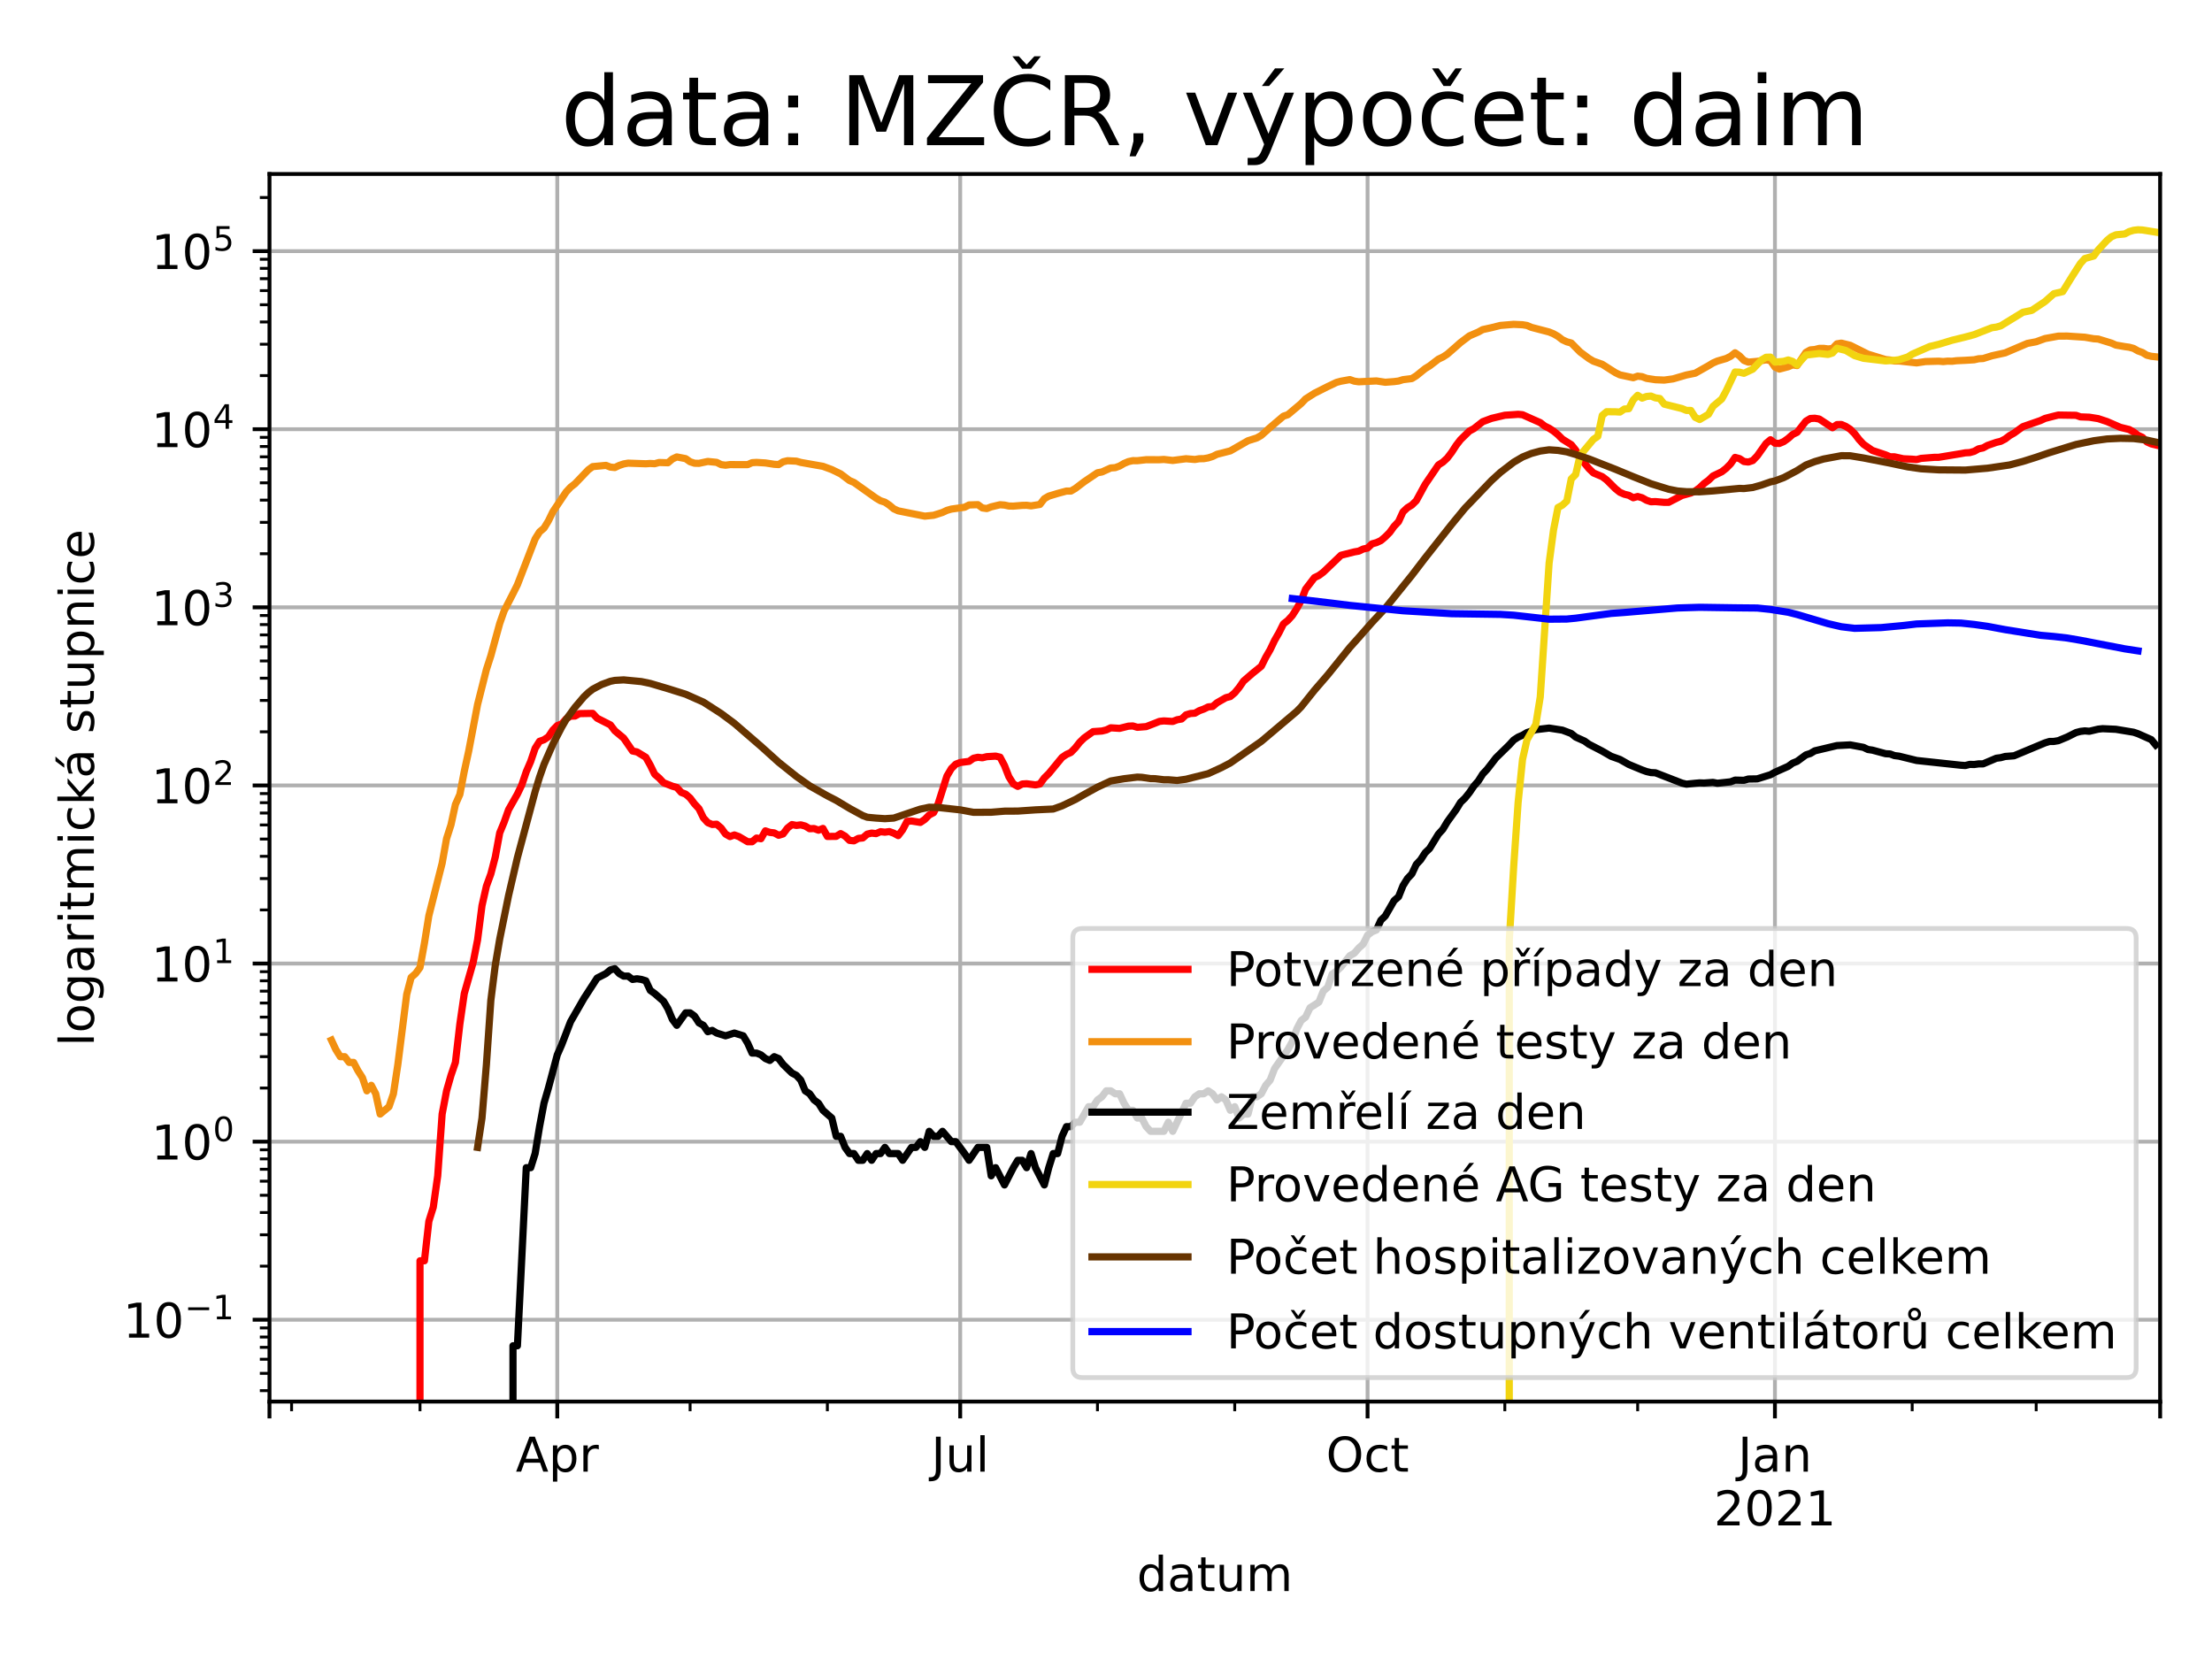 <?xml version="1.0" encoding="utf-8" standalone="no"?>
<!DOCTYPE svg PUBLIC "-//W3C//DTD SVG 1.1//EN"
  "http://www.w3.org/Graphics/SVG/1.1/DTD/svg11.dtd">
<!-- Created with matplotlib (https://matplotlib.org/) -->
<svg height="345.6pt" version="1.1" viewBox="0 0 460.8 345.6" width="460.8pt" xmlns="http://www.w3.org/2000/svg" xmlns:xlink="http://www.w3.org/1999/xlink">
 <defs>
  <style type="text/css">*{stroke-linecap:butt;stroke-linejoin:round;}</style>
 </defs>
 <g id="figure_1">
  <g id="patch_1">
   <path d="M 0 345.6 
L 460.8 345.6 
L 460.8 0 
L 0 0 
z
" style="fill:#ffffff;"/>
  </g>
  <g id="axes_1">
   <g id="patch_2">
    <path d="M 56.132 291.976 
L 450 291.976 
L 450 36.24 
L 56.132 36.24 
z
" style="fill:#ffffff;"/>
   </g>
   <g id="matplotlib.axis_1">
    <g id="xtick_1">
     <g id="line2d_1">
      <path clip-path="url(#p8be4982a84)" d="M 56.132 291.976 
L 56.132 36.24 
" style="fill:none;stroke:#b0b0b0;stroke-linecap:square;stroke-width:0.8;"/>
     </g>
     <g id="line2d_2">
      <defs>
       <path d="M 0 0 
L 0 3.5 
" id="mb7f0a6e7ca" style="stroke:#000000;stroke-width:0.8;"/>
      </defs>
      <g>
       <use style="stroke:#000000;stroke-width:0.8;" x="56.132" xlink:href="#mb7f0a6e7ca" y="291.976"/>
      </g>
     </g>
    </g>
    <g id="xtick_2">
     <g id="line2d_3">
      <path clip-path="url(#p8be4982a84)" d="M 116.089 291.976 
L 116.089 36.24 
" style="fill:none;stroke:#b0b0b0;stroke-linecap:square;stroke-width:0.8;"/>
     </g>
     <g id="line2d_4">
      <g>
       <use style="stroke:#000000;stroke-width:0.8;" x="116.089" xlink:href="#mb7f0a6e7ca" y="291.976"/>
      </g>
     </g>
     <g id="text_1">
      <!-- Apr -->
      <g transform="translate(107.439 306.574)scale(0.1 -0.1)">
       <defs>
        <path d="M 34.188 63.188 
L 20.797 26.906 
L 47.609 26.906 
z
M 28.609 72.906 
L 39.797 72.906 
L 67.578 0 
L 57.328 0 
L 50.688 18.703 
L 17.828 18.703 
L 11.188 0 
L 0.781 0 
z
" id="DejaVuSans-65"/>
        <path d="M 18.109 8.203 
L 18.109 -20.797 
L 9.078 -20.797 
L 9.078 54.688 
L 18.109 54.688 
L 18.109 46.391 
Q 20.953 51.266 25.266 53.625 
Q 29.594 56 35.594 56 
Q 45.562 56 51.781 48.094 
Q 58.016 40.188 58.016 27.297 
Q 58.016 14.406 51.781 6.484 
Q 45.562 -1.422 35.594 -1.422 
Q 29.594 -1.422 25.266 0.953 
Q 20.953 3.328 18.109 8.203 
z
M 48.688 27.297 
Q 48.688 37.203 44.609 42.844 
Q 40.531 48.484 33.406 48.484 
Q 26.266 48.484 22.188 42.844 
Q 18.109 37.203 18.109 27.297 
Q 18.109 17.391 22.188 11.75 
Q 26.266 6.109 33.406 6.109 
Q 40.531 6.109 44.609 11.75 
Q 48.688 17.391 48.688 27.297 
z
" id="DejaVuSans-112"/>
        <path d="M 41.109 46.297 
Q 39.594 47.172 37.812 47.578 
Q 36.031 48 33.891 48 
Q 26.266 48 22.188 43.047 
Q 18.109 38.094 18.109 28.812 
L 18.109 0 
L 9.078 0 
L 9.078 54.688 
L 18.109 54.688 
L 18.109 46.188 
Q 20.953 51.172 25.484 53.578 
Q 30.031 56 36.531 56 
Q 37.453 56 38.578 55.875 
Q 39.703 55.766 41.062 55.516 
z
" id="DejaVuSans-114"/>
       </defs>
       <use xlink:href="#DejaVuSans-65"/>
       <use x="68.408" xlink:href="#DejaVuSans-112"/>
       <use x="131.885" xlink:href="#DejaVuSans-114"/>
      </g>
     </g>
    </g>
    <g id="xtick_3">
     <g id="line2d_5">
      <path clip-path="url(#p8be4982a84)" d="M 200.028 291.976 
L 200.028 36.24 
" style="fill:none;stroke:#b0b0b0;stroke-linecap:square;stroke-width:0.8;"/>
     </g>
     <g id="line2d_6">
      <g>
       <use style="stroke:#000000;stroke-width:0.8;" x="200.028" xlink:href="#mb7f0a6e7ca" y="291.976"/>
      </g>
     </g>
     <g id="text_2">
      <!-- Jul -->
      <g transform="translate(193.995 306.574)scale(0.1 -0.1)">
       <defs>
        <path d="M 9.812 72.906 
L 19.672 72.906 
L 19.672 5.078 
Q 19.672 -8.109 14.672 -14.062 
Q 9.672 -20.016 -1.422 -20.016 
L -5.172 -20.016 
L -5.172 -11.719 
L -2.094 -11.719 
Q 4.438 -11.719 7.125 -8.047 
Q 9.812 -4.391 9.812 5.078 
z
" id="DejaVuSans-74"/>
        <path d="M 8.5 21.578 
L 8.5 54.688 
L 17.484 54.688 
L 17.484 21.922 
Q 17.484 14.156 20.5 10.266 
Q 23.531 6.391 29.594 6.391 
Q 36.859 6.391 41.078 11.031 
Q 45.312 15.672 45.312 23.688 
L 45.312 54.688 
L 54.297 54.688 
L 54.297 0 
L 45.312 0 
L 45.312 8.406 
Q 42.047 3.422 37.719 1 
Q 33.406 -1.422 27.688 -1.422 
Q 18.266 -1.422 13.375 4.438 
Q 8.5 10.297 8.5 21.578 
z
M 31.109 56 
z
" id="DejaVuSans-117"/>
        <path d="M 9.422 75.984 
L 18.406 75.984 
L 18.406 0 
L 9.422 0 
z
" id="DejaVuSans-108"/>
       </defs>
       <use xlink:href="#DejaVuSans-74"/>
       <use x="29.492" xlink:href="#DejaVuSans-117"/>
       <use x="92.871" xlink:href="#DejaVuSans-108"/>
      </g>
     </g>
    </g>
    <g id="xtick_4">
     <g id="line2d_7">
      <path clip-path="url(#p8be4982a84)" d="M 284.889 291.976 
L 284.889 36.24 
" style="fill:none;stroke:#b0b0b0;stroke-linecap:square;stroke-width:0.8;"/>
     </g>
     <g id="line2d_8">
      <g>
       <use style="stroke:#000000;stroke-width:0.8;" x="284.889" xlink:href="#mb7f0a6e7ca" y="291.976"/>
      </g>
     </g>
     <g id="text_3">
      <!-- Oct -->
      <g transform="translate(276.244 306.574)scale(0.1 -0.1)">
       <defs>
        <path d="M 39.406 66.219 
Q 28.656 66.219 22.328 58.203 
Q 16.016 50.203 16.016 36.375 
Q 16.016 22.609 22.328 14.594 
Q 28.656 6.594 39.406 6.594 
Q 50.141 6.594 56.422 14.594 
Q 62.703 22.609 62.703 36.375 
Q 62.703 50.203 56.422 58.203 
Q 50.141 66.219 39.406 66.219 
z
M 39.406 74.219 
Q 54.734 74.219 63.906 63.938 
Q 73.094 53.656 73.094 36.375 
Q 73.094 19.141 63.906 8.859 
Q 54.734 -1.422 39.406 -1.422 
Q 24.031 -1.422 14.812 8.828 
Q 5.609 19.094 5.609 36.375 
Q 5.609 53.656 14.812 63.938 
Q 24.031 74.219 39.406 74.219 
z
" id="DejaVuSans-79"/>
        <path d="M 48.781 52.594 
L 48.781 44.188 
Q 44.969 46.297 41.141 47.344 
Q 37.312 48.391 33.406 48.391 
Q 24.656 48.391 19.812 42.844 
Q 14.984 37.312 14.984 27.297 
Q 14.984 17.281 19.812 11.734 
Q 24.656 6.203 33.406 6.203 
Q 37.312 6.203 41.141 7.25 
Q 44.969 8.297 48.781 10.406 
L 48.781 2.094 
Q 45.016 0.344 40.984 -0.531 
Q 36.969 -1.422 32.422 -1.422 
Q 20.062 -1.422 12.781 6.344 
Q 5.516 14.109 5.516 27.297 
Q 5.516 40.672 12.859 48.328 
Q 20.219 56 33.016 56 
Q 37.156 56 41.109 55.141 
Q 45.062 54.297 48.781 52.594 
z
" id="DejaVuSans-99"/>
        <path d="M 18.312 70.219 
L 18.312 54.688 
L 36.812 54.688 
L 36.812 47.703 
L 18.312 47.703 
L 18.312 18.016 
Q 18.312 11.328 20.141 9.422 
Q 21.969 7.516 27.594 7.516 
L 36.812 7.516 
L 36.812 0 
L 27.594 0 
Q 17.188 0 13.234 3.875 
Q 9.281 7.766 9.281 18.016 
L 9.281 47.703 
L 2.688 47.703 
L 2.688 54.688 
L 9.281 54.688 
L 9.281 70.219 
z
" id="DejaVuSans-116"/>
       </defs>
       <use xlink:href="#DejaVuSans-79"/>
       <use x="78.711" xlink:href="#DejaVuSans-99"/>
       <use x="133.691" xlink:href="#DejaVuSans-116"/>
      </g>
     </g>
    </g>
    <g id="xtick_5">
     <g id="line2d_9">
      <path clip-path="url(#p8be4982a84)" d="M 369.751 291.976 
L 369.751 36.24 
" style="fill:none;stroke:#b0b0b0;stroke-linecap:square;stroke-width:0.8;"/>
     </g>
     <g id="line2d_10">
      <g>
       <use style="stroke:#000000;stroke-width:0.8;" x="369.751" xlink:href="#mb7f0a6e7ca" y="291.976"/>
      </g>
     </g>
     <g id="text_4">
      <!-- Jan -->
      <g transform="translate(362.043 306.574)scale(0.1 -0.1)">
       <defs>
        <path d="M 34.281 27.484 
Q 23.391 27.484 19.188 25 
Q 14.984 22.516 14.984 16.5 
Q 14.984 11.719 18.141 8.906 
Q 21.297 6.109 26.703 6.109 
Q 34.188 6.109 38.703 11.406 
Q 43.219 16.703 43.219 25.484 
L 43.219 27.484 
z
M 52.203 31.203 
L 52.203 0 
L 43.219 0 
L 43.219 8.297 
Q 40.141 3.328 35.547 0.953 
Q 30.953 -1.422 24.312 -1.422 
Q 15.922 -1.422 10.953 3.297 
Q 6 8.016 6 15.922 
Q 6 25.141 12.172 29.828 
Q 18.359 34.516 30.609 34.516 
L 43.219 34.516 
L 43.219 35.406 
Q 43.219 41.609 39.141 45 
Q 35.062 48.391 27.688 48.391 
Q 23 48.391 18.547 47.266 
Q 14.109 46.141 10.016 43.891 
L 10.016 52.203 
Q 14.938 54.109 19.578 55.047 
Q 24.219 56 28.609 56 
Q 40.484 56 46.344 49.844 
Q 52.203 43.703 52.203 31.203 
z
" id="DejaVuSans-97"/>
        <path d="M 54.891 33.016 
L 54.891 0 
L 45.906 0 
L 45.906 32.719 
Q 45.906 40.484 42.875 44.328 
Q 39.844 48.188 33.797 48.188 
Q 26.516 48.188 22.312 43.547 
Q 18.109 38.922 18.109 30.906 
L 18.109 0 
L 9.078 0 
L 9.078 54.688 
L 18.109 54.688 
L 18.109 46.188 
Q 21.344 51.125 25.703 53.562 
Q 30.078 56 35.797 56 
Q 45.219 56 50.047 50.172 
Q 54.891 44.344 54.891 33.016 
z
" id="DejaVuSans-110"/>
       </defs>
       <use xlink:href="#DejaVuSans-74"/>
       <use x="29.492" xlink:href="#DejaVuSans-97"/>
       <use x="90.771" xlink:href="#DejaVuSans-110"/>
      </g>
      <!-- 2021 -->
      <g transform="translate(357.026 317.772)scale(0.1 -0.1)">
       <defs>
        <path d="M 19.188 8.297 
L 53.609 8.297 
L 53.609 0 
L 7.328 0 
L 7.328 8.297 
Q 12.938 14.109 22.625 23.891 
Q 32.328 33.688 34.812 36.531 
Q 39.547 41.844 41.422 45.531 
Q 43.312 49.219 43.312 52.781 
Q 43.312 58.594 39.234 62.25 
Q 35.156 65.922 28.609 65.922 
Q 23.969 65.922 18.812 64.312 
Q 13.672 62.703 7.812 59.422 
L 7.812 69.391 
Q 13.766 71.781 18.938 73 
Q 24.125 74.219 28.422 74.219 
Q 39.75 74.219 46.484 68.547 
Q 53.219 62.891 53.219 53.422 
Q 53.219 48.922 51.531 44.891 
Q 49.859 40.875 45.406 35.406 
Q 44.188 33.984 37.641 27.219 
Q 31.109 20.453 19.188 8.297 
z
" id="DejaVuSans-50"/>
        <path d="M 31.781 66.406 
Q 24.172 66.406 20.328 58.906 
Q 16.5 51.422 16.5 36.375 
Q 16.5 21.391 20.328 13.891 
Q 24.172 6.391 31.781 6.391 
Q 39.453 6.391 43.281 13.891 
Q 47.125 21.391 47.125 36.375 
Q 47.125 51.422 43.281 58.906 
Q 39.453 66.406 31.781 66.406 
z
M 31.781 74.219 
Q 44.047 74.219 50.516 64.516 
Q 56.984 54.828 56.984 36.375 
Q 56.984 17.969 50.516 8.266 
Q 44.047 -1.422 31.781 -1.422 
Q 19.531 -1.422 13.062 8.266 
Q 6.594 17.969 6.594 36.375 
Q 6.594 54.828 13.062 64.516 
Q 19.531 74.219 31.781 74.219 
z
" id="DejaVuSans-48"/>
        <path d="M 12.406 8.297 
L 28.516 8.297 
L 28.516 63.922 
L 10.984 60.406 
L 10.984 69.391 
L 28.422 72.906 
L 38.281 72.906 
L 38.281 8.297 
L 54.391 8.297 
L 54.391 0 
L 12.406 0 
z
" id="DejaVuSans-49"/>
       </defs>
       <use xlink:href="#DejaVuSans-50"/>
       <use x="63.623" xlink:href="#DejaVuSans-48"/>
       <use x="127.246" xlink:href="#DejaVuSans-50"/>
       <use x="190.869" xlink:href="#DejaVuSans-49"/>
      </g>
     </g>
    </g>
    <g id="xtick_6">
     <g id="line2d_11">
      <path clip-path="url(#p8be4982a84)" d="M 450 291.976 
L 450 36.24 
" style="fill:none;stroke:#b0b0b0;stroke-linecap:square;stroke-width:0.8;"/>
     </g>
     <g id="line2d_12">
      <g>
       <use style="stroke:#000000;stroke-width:0.8;" x="450" xlink:href="#mb7f0a6e7ca" y="291.976"/>
      </g>
     </g>
    </g>
    <g id="xtick_7">
     <g id="line2d_13">
      <defs>
       <path d="M 0 0 
L 0 2 
" id="m6bb887d73a" style="stroke:#000000;stroke-width:0.6;"/>
      </defs>
      <g>
       <use style="stroke:#000000;stroke-width:0.6;" x="60.744" xlink:href="#m6bb887d73a" y="291.976"/>
      </g>
     </g>
    </g>
    <g id="xtick_8">
     <g id="line2d_14">
      <g>
       <use style="stroke:#000000;stroke-width:0.6;" x="87.494" xlink:href="#m6bb887d73a" y="291.976"/>
      </g>
     </g>
    </g>
    <g id="xtick_9">
     <g id="line2d_15">
      <g>
       <use style="stroke:#000000;stroke-width:0.6;" x="143.761" xlink:href="#m6bb887d73a" y="291.976"/>
      </g>
     </g>
    </g>
    <g id="xtick_10">
     <g id="line2d_16">
      <g>
       <use style="stroke:#000000;stroke-width:0.6;" x="172.355" xlink:href="#m6bb887d73a" y="291.976"/>
      </g>
     </g>
    </g>
    <g id="xtick_11">
     <g id="line2d_17">
      <g>
       <use style="stroke:#000000;stroke-width:0.6;" x="228.622" xlink:href="#m6bb887d73a" y="291.976"/>
      </g>
     </g>
    </g>
    <g id="xtick_12">
     <g id="line2d_18">
      <g>
       <use style="stroke:#000000;stroke-width:0.6;" x="257.217" xlink:href="#m6bb887d73a" y="291.976"/>
      </g>
     </g>
    </g>
    <g id="xtick_13">
     <g id="line2d_19">
      <g>
       <use style="stroke:#000000;stroke-width:0.6;" x="313.484" xlink:href="#m6bb887d73a" y="291.976"/>
      </g>
     </g>
    </g>
    <g id="xtick_14">
     <g id="line2d_20">
      <g>
       <use style="stroke:#000000;stroke-width:0.6;" x="341.156" xlink:href="#m6bb887d73a" y="291.976"/>
      </g>
     </g>
    </g>
    <g id="xtick_15">
     <g id="line2d_21">
      <g>
       <use style="stroke:#000000;stroke-width:0.6;" x="398.345" xlink:href="#m6bb887d73a" y="291.976"/>
      </g>
     </g>
    </g>
    <g id="xtick_16">
     <g id="line2d_22">
      <g>
       <use style="stroke:#000000;stroke-width:0.6;" x="424.173" xlink:href="#m6bb887d73a" y="291.976"/>
      </g>
     </g>
    </g>
    <g id="text_5">
     <!-- datum -->
     <g transform="translate(236.829 331.45)scale(0.1 -0.1)">
      <defs>
       <path d="M 45.406 46.391 
L 45.406 75.984 
L 54.391 75.984 
L 54.391 0 
L 45.406 0 
L 45.406 8.203 
Q 42.578 3.328 38.25 0.953 
Q 33.938 -1.422 27.875 -1.422 
Q 17.969 -1.422 11.734 6.484 
Q 5.516 14.406 5.516 27.297 
Q 5.516 40.188 11.734 48.094 
Q 17.969 56 27.875 56 
Q 33.938 56 38.25 53.625 
Q 42.578 51.266 45.406 46.391 
z
M 14.797 27.297 
Q 14.797 17.391 18.875 11.75 
Q 22.953 6.109 30.078 6.109 
Q 37.203 6.109 41.297 11.75 
Q 45.406 17.391 45.406 27.297 
Q 45.406 37.203 41.297 42.844 
Q 37.203 48.484 30.078 48.484 
Q 22.953 48.484 18.875 42.844 
Q 14.797 37.203 14.797 27.297 
z
" id="DejaVuSans-100"/>
       <path d="M 52 44.188 
Q 55.375 50.25 60.062 53.125 
Q 64.75 56 71.094 56 
Q 79.641 56 84.281 50.016 
Q 88.922 44.047 88.922 33.016 
L 88.922 0 
L 79.891 0 
L 79.891 32.719 
Q 79.891 40.578 77.094 44.375 
Q 74.312 48.188 68.609 48.188 
Q 61.625 48.188 57.562 43.547 
Q 53.516 38.922 53.516 30.906 
L 53.516 0 
L 44.484 0 
L 44.484 32.719 
Q 44.484 40.625 41.703 44.406 
Q 38.922 48.188 33.109 48.188 
Q 26.219 48.188 22.156 43.531 
Q 18.109 38.875 18.109 30.906 
L 18.109 0 
L 9.078 0 
L 9.078 54.688 
L 18.109 54.688 
L 18.109 46.188 
Q 21.188 51.219 25.484 53.609 
Q 29.781 56 35.688 56 
Q 41.656 56 45.828 52.969 
Q 50 49.953 52 44.188 
z
" id="DejaVuSans-109"/>
      </defs>
      <use xlink:href="#DejaVuSans-100"/>
      <use x="63.477" xlink:href="#DejaVuSans-97"/>
      <use x="124.756" xlink:href="#DejaVuSans-116"/>
      <use x="163.965" xlink:href="#DejaVuSans-117"/>
      <use x="227.344" xlink:href="#DejaVuSans-109"/>
     </g>
    </g>
   </g>
   <g id="matplotlib.axis_2">
    <g id="ytick_1">
     <g id="line2d_23">
      <path clip-path="url(#p8be4982a84)" d="M 56.132 274.93 
L 450 274.93 
" style="fill:none;stroke:#b0b0b0;stroke-linecap:square;stroke-width:0.8;"/>
     </g>
     <g id="line2d_24">
      <defs>
       <path d="M 0 0 
L -3.5 0 
" id="m38db26b2af" style="stroke:#000000;stroke-width:0.8;"/>
      </defs>
      <g>
       <use style="stroke:#000000;stroke-width:0.8;" x="56.132" xlink:href="#m38db26b2af" y="274.93"/>
      </g>
     </g>
     <g id="text_6">
      <!-- $\mathdefault{10^{-1}}$ -->
      <g transform="translate(25.632 278.729)scale(0.1 -0.1)">
       <defs>
        <path d="M 10.594 35.5 
L 73.188 35.5 
L 73.188 27.203 
L 10.594 27.203 
z
" id="DejaVuSans-8722"/>
       </defs>
       <use transform="translate(0 0.684)" xlink:href="#DejaVuSans-49"/>
       <use transform="translate(63.623 0.684)" xlink:href="#DejaVuSans-48"/>
       <use transform="translate(128.203 38.966)scale(0.7)" xlink:href="#DejaVuSans-8722"/>
       <use transform="translate(186.855 38.966)scale(0.7)" xlink:href="#DejaVuSans-49"/>
      </g>
     </g>
    </g>
    <g id="ytick_2">
     <g id="line2d_25">
      <path clip-path="url(#p8be4982a84)" d="M 56.132 237.827 
L 450 237.827 
" style="fill:none;stroke:#b0b0b0;stroke-linecap:square;stroke-width:0.8;"/>
     </g>
     <g id="line2d_26">
      <g>
       <use style="stroke:#000000;stroke-width:0.8;" x="56.132" xlink:href="#m38db26b2af" y="237.827"/>
      </g>
     </g>
     <g id="text_7">
      <!-- $\mathdefault{10^{0}}$ -->
      <g transform="translate(31.532 241.626)scale(0.1 -0.1)">
       <use transform="translate(0 0.766)" xlink:href="#DejaVuSans-49"/>
       <use transform="translate(63.623 0.766)" xlink:href="#DejaVuSans-48"/>
       <use transform="translate(128.203 39.047)scale(0.7)" xlink:href="#DejaVuSans-48"/>
      </g>
     </g>
    </g>
    <g id="ytick_3">
     <g id="line2d_27">
      <path clip-path="url(#p8be4982a84)" d="M 56.132 200.724 
L 450 200.724 
" style="fill:none;stroke:#b0b0b0;stroke-linecap:square;stroke-width:0.8;"/>
     </g>
     <g id="line2d_28">
      <g>
       <use style="stroke:#000000;stroke-width:0.8;" x="56.132" xlink:href="#m38db26b2af" y="200.724"/>
      </g>
     </g>
     <g id="text_8">
      <!-- $\mathdefault{10^{1}}$ -->
      <g transform="translate(31.532 204.523)scale(0.1 -0.1)">
       <use transform="translate(0 0.684)" xlink:href="#DejaVuSans-49"/>
       <use transform="translate(63.623 0.684)" xlink:href="#DejaVuSans-48"/>
       <use transform="translate(128.203 38.966)scale(0.7)" xlink:href="#DejaVuSans-49"/>
      </g>
     </g>
    </g>
    <g id="ytick_4">
     <g id="line2d_29">
      <path clip-path="url(#p8be4982a84)" d="M 56.132 163.621 
L 450 163.621 
" style="fill:none;stroke:#b0b0b0;stroke-linecap:square;stroke-width:0.8;"/>
     </g>
     <g id="line2d_30">
      <g>
       <use style="stroke:#000000;stroke-width:0.8;" x="56.132" xlink:href="#m38db26b2af" y="163.621"/>
      </g>
     </g>
     <g id="text_9">
      <!-- $\mathdefault{10^{2}}$ -->
      <g transform="translate(31.532 167.42)scale(0.1 -0.1)">
       <use transform="translate(0 0.766)" xlink:href="#DejaVuSans-49"/>
       <use transform="translate(63.623 0.766)" xlink:href="#DejaVuSans-48"/>
       <use transform="translate(128.203 39.047)scale(0.7)" xlink:href="#DejaVuSans-50"/>
      </g>
     </g>
    </g>
    <g id="ytick_5">
     <g id="line2d_31">
      <path clip-path="url(#p8be4982a84)" d="M 56.132 126.518 
L 450 126.518 
" style="fill:none;stroke:#b0b0b0;stroke-linecap:square;stroke-width:0.8;"/>
     </g>
     <g id="line2d_32">
      <g>
       <use style="stroke:#000000;stroke-width:0.8;" x="56.132" xlink:href="#m38db26b2af" y="126.518"/>
      </g>
     </g>
     <g id="text_10">
      <!-- $\mathdefault{10^{3}}$ -->
      <g transform="translate(31.532 130.317)scale(0.1 -0.1)">
       <defs>
        <path d="M 40.578 39.312 
Q 47.656 37.797 51.625 33 
Q 55.609 28.219 55.609 21.188 
Q 55.609 10.406 48.188 4.484 
Q 40.766 -1.422 27.094 -1.422 
Q 22.516 -1.422 17.656 -0.516 
Q 12.797 0.391 7.625 2.203 
L 7.625 11.719 
Q 11.719 9.328 16.594 8.109 
Q 21.484 6.891 26.812 6.891 
Q 36.078 6.891 40.938 10.547 
Q 45.797 14.203 45.797 21.188 
Q 45.797 27.641 41.281 31.266 
Q 36.766 34.906 28.719 34.906 
L 20.219 34.906 
L 20.219 43.016 
L 29.109 43.016 
Q 36.375 43.016 40.234 45.922 
Q 44.094 48.828 44.094 54.297 
Q 44.094 59.906 40.109 62.906 
Q 36.141 65.922 28.719 65.922 
Q 24.656 65.922 20.016 65.031 
Q 15.375 64.156 9.812 62.312 
L 9.812 71.094 
Q 15.438 72.656 20.344 73.438 
Q 25.25 74.219 29.594 74.219 
Q 40.828 74.219 47.359 69.109 
Q 53.906 64.016 53.906 55.328 
Q 53.906 49.266 50.438 45.094 
Q 46.969 40.922 40.578 39.312 
z
" id="DejaVuSans-51"/>
       </defs>
       <use transform="translate(0 0.766)" xlink:href="#DejaVuSans-49"/>
       <use transform="translate(63.623 0.766)" xlink:href="#DejaVuSans-48"/>
       <use transform="translate(128.203 39.047)scale(0.7)" xlink:href="#DejaVuSans-51"/>
      </g>
     </g>
    </g>
    <g id="ytick_6">
     <g id="line2d_33">
      <path clip-path="url(#p8be4982a84)" d="M 56.132 89.415 
L 450 89.415 
" style="fill:none;stroke:#b0b0b0;stroke-linecap:square;stroke-width:0.8;"/>
     </g>
     <g id="line2d_34">
      <g>
       <use style="stroke:#000000;stroke-width:0.8;" x="56.132" xlink:href="#m38db26b2af" y="89.415"/>
      </g>
     </g>
     <g id="text_11">
      <!-- $\mathdefault{10^{4}}$ -->
      <g transform="translate(31.532 93.214)scale(0.1 -0.1)">
       <defs>
        <path d="M 37.797 64.312 
L 12.891 25.391 
L 37.797 25.391 
z
M 35.203 72.906 
L 47.609 72.906 
L 47.609 25.391 
L 58.016 25.391 
L 58.016 17.188 
L 47.609 17.188 
L 47.609 0 
L 37.797 0 
L 37.797 17.188 
L 4.891 17.188 
L 4.891 26.703 
z
" id="DejaVuSans-52"/>
       </defs>
       <use transform="translate(0 0.684)" xlink:href="#DejaVuSans-49"/>
       <use transform="translate(63.623 0.684)" xlink:href="#DejaVuSans-48"/>
       <use transform="translate(128.203 38.966)scale(0.7)" xlink:href="#DejaVuSans-52"/>
      </g>
     </g>
    </g>
    <g id="ytick_7">
     <g id="line2d_35">
      <path clip-path="url(#p8be4982a84)" d="M 56.132 52.312 
L 450 52.312 
" style="fill:none;stroke:#b0b0b0;stroke-linecap:square;stroke-width:0.8;"/>
     </g>
     <g id="line2d_36">
      <g>
       <use style="stroke:#000000;stroke-width:0.8;" x="56.132" xlink:href="#m38db26b2af" y="52.312"/>
      </g>
     </g>
     <g id="text_12">
      <!-- $\mathdefault{10^{5}}$ -->
      <g transform="translate(31.532 56.111)scale(0.1 -0.1)">
       <defs>
        <path d="M 10.797 72.906 
L 49.516 72.906 
L 49.516 64.594 
L 19.828 64.594 
L 19.828 46.734 
Q 21.969 47.469 24.109 47.828 
Q 26.266 48.188 28.422 48.188 
Q 40.625 48.188 47.75 41.5 
Q 54.891 34.812 54.891 23.391 
Q 54.891 11.625 47.562 5.094 
Q 40.234 -1.422 26.906 -1.422 
Q 22.312 -1.422 17.547 -0.641 
Q 12.797 0.141 7.719 1.703 
L 7.719 11.625 
Q 12.109 9.234 16.797 8.062 
Q 21.484 6.891 26.703 6.891 
Q 35.156 6.891 40.078 11.328 
Q 45.016 15.766 45.016 23.391 
Q 45.016 31 40.078 35.438 
Q 35.156 39.891 26.703 39.891 
Q 22.75 39.891 18.812 39.016 
Q 14.891 38.141 10.797 36.281 
z
" id="DejaVuSans-53"/>
       </defs>
       <use transform="translate(0 0.684)" xlink:href="#DejaVuSans-49"/>
       <use transform="translate(63.623 0.684)" xlink:href="#DejaVuSans-48"/>
       <use transform="translate(128.203 38.966)scale(0.7)" xlink:href="#DejaVuSans-53"/>
      </g>
     </g>
    </g>
    <g id="ytick_8">
     <g id="line2d_37">
      <defs>
       <path d="M 0 0 
L -2 0 
" id="m3b67f46035" style="stroke:#000000;stroke-width:0.6;"/>
      </defs>
      <g>
       <use style="stroke:#000000;stroke-width:0.6;" x="56.132" xlink:href="#m3b67f46035" y="289.695"/>
      </g>
     </g>
    </g>
    <g id="ytick_9">
     <g id="line2d_38">
      <g>
       <use style="stroke:#000000;stroke-width:0.6;" x="56.132" xlink:href="#m3b67f46035" y="286.099"/>
      </g>
     </g>
    </g>
    <g id="ytick_10">
     <g id="line2d_39">
      <g>
       <use style="stroke:#000000;stroke-width:0.6;" x="56.132" xlink:href="#m3b67f46035" y="283.161"/>
      </g>
     </g>
    </g>
    <g id="ytick_11">
     <g id="line2d_40">
      <g>
       <use style="stroke:#000000;stroke-width:0.6;" x="56.132" xlink:href="#m3b67f46035" y="280.677"/>
      </g>
     </g>
    </g>
    <g id="ytick_12">
     <g id="line2d_41">
      <g>
       <use style="stroke:#000000;stroke-width:0.6;" x="56.132" xlink:href="#m3b67f46035" y="278.525"/>
      </g>
     </g>
    </g>
    <g id="ytick_13">
     <g id="line2d_42">
      <g>
       <use style="stroke:#000000;stroke-width:0.6;" x="56.132" xlink:href="#m3b67f46035" y="276.628"/>
      </g>
     </g>
    </g>
    <g id="ytick_14">
     <g id="line2d_43">
      <g>
       <use style="stroke:#000000;stroke-width:0.6;" x="56.132" xlink:href="#m3b67f46035" y="263.761"/>
      </g>
     </g>
    </g>
    <g id="ytick_15">
     <g id="line2d_44">
      <g>
       <use style="stroke:#000000;stroke-width:0.6;" x="56.132" xlink:href="#m3b67f46035" y="257.227"/>
      </g>
     </g>
    </g>
    <g id="ytick_16">
     <g id="line2d_45">
      <g>
       <use style="stroke:#000000;stroke-width:0.6;" x="56.132" xlink:href="#m3b67f46035" y="252.592"/>
      </g>
     </g>
    </g>
    <g id="ytick_17">
     <g id="line2d_46">
      <g>
       <use style="stroke:#000000;stroke-width:0.6;" x="56.132" xlink:href="#m3b67f46035" y="248.996"/>
      </g>
     </g>
    </g>
    <g id="ytick_18">
     <g id="line2d_47">
      <g>
       <use style="stroke:#000000;stroke-width:0.6;" x="56.132" xlink:href="#m3b67f46035" y="246.058"/>
      </g>
     </g>
    </g>
    <g id="ytick_19">
     <g id="line2d_48">
      <g>
       <use style="stroke:#000000;stroke-width:0.6;" x="56.132" xlink:href="#m3b67f46035" y="243.574"/>
      </g>
     </g>
    </g>
    <g id="ytick_20">
     <g id="line2d_49">
      <g>
       <use style="stroke:#000000;stroke-width:0.6;" x="56.132" xlink:href="#m3b67f46035" y="241.422"/>
      </g>
     </g>
    </g>
    <g id="ytick_21">
     <g id="line2d_50">
      <g>
       <use style="stroke:#000000;stroke-width:0.6;" x="56.132" xlink:href="#m3b67f46035" y="239.525"/>
      </g>
     </g>
    </g>
    <g id="ytick_22">
     <g id="line2d_51">
      <g>
       <use style="stroke:#000000;stroke-width:0.6;" x="56.132" xlink:href="#m3b67f46035" y="226.658"/>
      </g>
     </g>
    </g>
    <g id="ytick_23">
     <g id="line2d_52">
      <g>
       <use style="stroke:#000000;stroke-width:0.6;" x="56.132" xlink:href="#m3b67f46035" y="220.124"/>
      </g>
     </g>
    </g>
    <g id="ytick_24">
     <g id="line2d_53">
      <g>
       <use style="stroke:#000000;stroke-width:0.6;" x="56.132" xlink:href="#m3b67f46035" y="215.489"/>
      </g>
     </g>
    </g>
    <g id="ytick_25">
     <g id="line2d_54">
      <g>
       <use style="stroke:#000000;stroke-width:0.6;" x="56.132" xlink:href="#m3b67f46035" y="211.893"/>
      </g>
     </g>
    </g>
    <g id="ytick_26">
     <g id="line2d_55">
      <g>
       <use style="stroke:#000000;stroke-width:0.6;" x="56.132" xlink:href="#m3b67f46035" y="208.955"/>
      </g>
     </g>
    </g>
    <g id="ytick_27">
     <g id="line2d_56">
      <g>
       <use style="stroke:#000000;stroke-width:0.6;" x="56.132" xlink:href="#m3b67f46035" y="206.471"/>
      </g>
     </g>
    </g>
    <g id="ytick_28">
     <g id="line2d_57">
      <g>
       <use style="stroke:#000000;stroke-width:0.6;" x="56.132" xlink:href="#m3b67f46035" y="204.319"/>
      </g>
     </g>
    </g>
    <g id="ytick_29">
     <g id="line2d_58">
      <g>
       <use style="stroke:#000000;stroke-width:0.6;" x="56.132" xlink:href="#m3b67f46035" y="202.421"/>
      </g>
     </g>
    </g>
    <g id="ytick_30">
     <g id="line2d_59">
      <g>
       <use style="stroke:#000000;stroke-width:0.6;" x="56.132" xlink:href="#m3b67f46035" y="189.555"/>
      </g>
     </g>
    </g>
    <g id="ytick_31">
     <g id="line2d_60">
      <g>
       <use style="stroke:#000000;stroke-width:0.6;" x="56.132" xlink:href="#m3b67f46035" y="183.021"/>
      </g>
     </g>
    </g>
    <g id="ytick_32">
     <g id="line2d_61">
      <g>
       <use style="stroke:#000000;stroke-width:0.6;" x="56.132" xlink:href="#m3b67f46035" y="178.385"/>
      </g>
     </g>
    </g>
    <g id="ytick_33">
     <g id="line2d_62">
      <g>
       <use style="stroke:#000000;stroke-width:0.6;" x="56.132" xlink:href="#m3b67f46035" y="174.79"/>
      </g>
     </g>
    </g>
    <g id="ytick_34">
     <g id="line2d_63">
      <g>
       <use style="stroke:#000000;stroke-width:0.6;" x="56.132" xlink:href="#m3b67f46035" y="171.852"/>
      </g>
     </g>
    </g>
    <g id="ytick_35">
     <g id="line2d_64">
      <g>
       <use style="stroke:#000000;stroke-width:0.6;" x="56.132" xlink:href="#m3b67f46035" y="169.368"/>
      </g>
     </g>
    </g>
    <g id="ytick_36">
     <g id="line2d_65">
      <g>
       <use style="stroke:#000000;stroke-width:0.6;" x="56.132" xlink:href="#m3b67f46035" y="167.216"/>
      </g>
     </g>
    </g>
    <g id="ytick_37">
     <g id="line2d_66">
      <g>
       <use style="stroke:#000000;stroke-width:0.6;" x="56.132" xlink:href="#m3b67f46035" y="165.318"/>
      </g>
     </g>
    </g>
    <g id="ytick_38">
     <g id="line2d_67">
      <g>
       <use style="stroke:#000000;stroke-width:0.6;" x="56.132" xlink:href="#m3b67f46035" y="152.452"/>
      </g>
     </g>
    </g>
    <g id="ytick_39">
     <g id="line2d_68">
      <g>
       <use style="stroke:#000000;stroke-width:0.6;" x="56.132" xlink:href="#m3b67f46035" y="145.918"/>
      </g>
     </g>
    </g>
    <g id="ytick_40">
     <g id="line2d_69">
      <g>
       <use style="stroke:#000000;stroke-width:0.6;" x="56.132" xlink:href="#m3b67f46035" y="141.282"/>
      </g>
     </g>
    </g>
    <g id="ytick_41">
     <g id="line2d_70">
      <g>
       <use style="stroke:#000000;stroke-width:0.6;" x="56.132" xlink:href="#m3b67f46035" y="137.687"/>
      </g>
     </g>
    </g>
    <g id="ytick_42">
     <g id="line2d_71">
      <g>
       <use style="stroke:#000000;stroke-width:0.6;" x="56.132" xlink:href="#m3b67f46035" y="134.749"/>
      </g>
     </g>
    </g>
    <g id="ytick_43">
     <g id="line2d_72">
      <g>
       <use style="stroke:#000000;stroke-width:0.6;" x="56.132" xlink:href="#m3b67f46035" y="132.265"/>
      </g>
     </g>
    </g>
    <g id="ytick_44">
     <g id="line2d_73">
      <g>
       <use style="stroke:#000000;stroke-width:0.6;" x="56.132" xlink:href="#m3b67f46035" y="130.113"/>
      </g>
     </g>
    </g>
    <g id="ytick_45">
     <g id="line2d_74">
      <g>
       <use style="stroke:#000000;stroke-width:0.6;" x="56.132" xlink:href="#m3b67f46035" y="128.215"/>
      </g>
     </g>
    </g>
    <g id="ytick_46">
     <g id="line2d_75">
      <g>
       <use style="stroke:#000000;stroke-width:0.6;" x="56.132" xlink:href="#m3b67f46035" y="115.348"/>
      </g>
     </g>
    </g>
    <g id="ytick_47">
     <g id="line2d_76">
      <g>
       <use style="stroke:#000000;stroke-width:0.6;" x="56.132" xlink:href="#m3b67f46035" y="108.815"/>
      </g>
     </g>
    </g>
    <g id="ytick_48">
     <g id="line2d_77">
      <g>
       <use style="stroke:#000000;stroke-width:0.6;" x="56.132" xlink:href="#m3b67f46035" y="104.179"/>
      </g>
     </g>
    </g>
    <g id="ytick_49">
     <g id="line2d_78">
      <g>
       <use style="stroke:#000000;stroke-width:0.6;" x="56.132" xlink:href="#m3b67f46035" y="100.584"/>
      </g>
     </g>
    </g>
    <g id="ytick_50">
     <g id="line2d_79">
      <g>
       <use style="stroke:#000000;stroke-width:0.6;" x="56.132" xlink:href="#m3b67f46035" y="97.646"/>
      </g>
     </g>
    </g>
    <g id="ytick_51">
     <g id="line2d_80">
      <g>
       <use style="stroke:#000000;stroke-width:0.6;" x="56.132" xlink:href="#m3b67f46035" y="95.162"/>
      </g>
     </g>
    </g>
    <g id="ytick_52">
     <g id="line2d_81">
      <g>
       <use style="stroke:#000000;stroke-width:0.6;" x="56.132" xlink:href="#m3b67f46035" y="93.01"/>
      </g>
     </g>
    </g>
    <g id="ytick_53">
     <g id="line2d_82">
      <g>
       <use style="stroke:#000000;stroke-width:0.6;" x="56.132" xlink:href="#m3b67f46035" y="91.112"/>
      </g>
     </g>
    </g>
    <g id="ytick_54">
     <g id="line2d_83">
      <g>
       <use style="stroke:#000000;stroke-width:0.6;" x="56.132" xlink:href="#m3b67f46035" y="78.245"/>
      </g>
     </g>
    </g>
    <g id="ytick_55">
     <g id="line2d_84">
      <g>
       <use style="stroke:#000000;stroke-width:0.6;" x="56.132" xlink:href="#m3b67f46035" y="71.712"/>
      </g>
     </g>
    </g>
    <g id="ytick_56">
     <g id="line2d_85">
      <g>
       <use style="stroke:#000000;stroke-width:0.6;" x="56.132" xlink:href="#m3b67f46035" y="67.076"/>
      </g>
     </g>
    </g>
    <g id="ytick_57">
     <g id="line2d_86">
      <g>
       <use style="stroke:#000000;stroke-width:0.6;" x="56.132" xlink:href="#m3b67f46035" y="63.481"/>
      </g>
     </g>
    </g>
    <g id="ytick_58">
     <g id="line2d_87">
      <g>
       <use style="stroke:#000000;stroke-width:0.6;" x="56.132" xlink:href="#m3b67f46035" y="60.543"/>
      </g>
     </g>
    </g>
    <g id="ytick_59">
     <g id="line2d_88">
      <g>
       <use style="stroke:#000000;stroke-width:0.6;" x="56.132" xlink:href="#m3b67f46035" y="58.059"/>
      </g>
     </g>
    </g>
    <g id="ytick_60">
     <g id="line2d_89">
      <g>
       <use style="stroke:#000000;stroke-width:0.6;" x="56.132" xlink:href="#m3b67f46035" y="55.907"/>
      </g>
     </g>
    </g>
    <g id="ytick_61">
     <g id="line2d_90">
      <g>
       <use style="stroke:#000000;stroke-width:0.6;" x="56.132" xlink:href="#m3b67f46035" y="54.009"/>
      </g>
     </g>
    </g>
    <g id="ytick_62">
     <g id="line2d_91">
      <g>
       <use style="stroke:#000000;stroke-width:0.6;" x="56.132" xlink:href="#m3b67f46035" y="41.142"/>
      </g>
     </g>
    </g>
    <g id="text_13">
     <!-- logaritmická stupnice -->
     <g transform="translate(19.552 217.96)rotate(-90)scale(0.1 -0.1)">
      <defs>
       <path d="M 30.609 48.391 
Q 23.391 48.391 19.188 42.75 
Q 14.984 37.109 14.984 27.297 
Q 14.984 17.484 19.156 11.844 
Q 23.344 6.203 30.609 6.203 
Q 37.797 6.203 41.984 11.859 
Q 46.188 17.531 46.188 27.297 
Q 46.188 37.016 41.984 42.703 
Q 37.797 48.391 30.609 48.391 
z
M 30.609 56 
Q 42.328 56 49.016 48.375 
Q 55.719 40.766 55.719 27.297 
Q 55.719 13.875 49.016 6.219 
Q 42.328 -1.422 30.609 -1.422 
Q 18.844 -1.422 12.172 6.219 
Q 5.516 13.875 5.516 27.297 
Q 5.516 40.766 12.172 48.375 
Q 18.844 56 30.609 56 
z
" id="DejaVuSans-111"/>
       <path d="M 45.406 27.984 
Q 45.406 37.75 41.375 43.109 
Q 37.359 48.484 30.078 48.484 
Q 22.859 48.484 18.828 43.109 
Q 14.797 37.75 14.797 27.984 
Q 14.797 18.266 18.828 12.891 
Q 22.859 7.516 30.078 7.516 
Q 37.359 7.516 41.375 12.891 
Q 45.406 18.266 45.406 27.984 
z
M 54.391 6.781 
Q 54.391 -7.172 48.188 -13.984 
Q 42 -20.797 29.203 -20.797 
Q 24.469 -20.797 20.266 -20.094 
Q 16.062 -19.391 12.109 -17.922 
L 12.109 -9.188 
Q 16.062 -11.328 19.922 -12.344 
Q 23.781 -13.375 27.781 -13.375 
Q 36.625 -13.375 41.016 -8.766 
Q 45.406 -4.156 45.406 5.172 
L 45.406 9.625 
Q 42.625 4.781 38.281 2.391 
Q 33.938 0 27.875 0 
Q 17.828 0 11.672 7.656 
Q 5.516 15.328 5.516 27.984 
Q 5.516 40.672 11.672 48.328 
Q 17.828 56 27.875 56 
Q 33.938 56 38.281 53.609 
Q 42.625 51.219 45.406 46.391 
L 45.406 54.688 
L 54.391 54.688 
z
" id="DejaVuSans-103"/>
       <path d="M 9.422 54.688 
L 18.406 54.688 
L 18.406 0 
L 9.422 0 
z
M 9.422 75.984 
L 18.406 75.984 
L 18.406 64.594 
L 9.422 64.594 
z
" id="DejaVuSans-105"/>
       <path d="M 9.078 75.984 
L 18.109 75.984 
L 18.109 31.109 
L 44.922 54.688 
L 56.391 54.688 
L 27.391 29.109 
L 57.625 0 
L 45.906 0 
L 18.109 26.703 
L 18.109 0 
L 9.078 0 
z
" id="DejaVuSans-107"/>
       <path d="M 34.281 27.484 
Q 23.391 27.484 19.188 25 
Q 14.984 22.516 14.984 16.5 
Q 14.984 11.719 18.141 8.906 
Q 21.297 6.109 26.703 6.109 
Q 34.188 6.109 38.703 11.406 
Q 43.219 16.703 43.219 25.484 
L 43.219 27.484 
z
M 52.203 31.203 
L 52.203 0 
L 43.219 0 
L 43.219 8.297 
Q 40.141 3.328 35.547 0.953 
Q 30.953 -1.422 24.312 -1.422 
Q 15.922 -1.422 10.953 3.297 
Q 6 8.016 6 15.922 
Q 6 25.141 12.172 29.828 
Q 18.359 34.516 30.609 34.516 
L 43.219 34.516 
L 43.219 35.406 
Q 43.219 41.609 39.141 45 
Q 35.062 48.391 27.688 48.391 
Q 23 48.391 18.547 47.266 
Q 14.109 46.141 10.016 43.891 
L 10.016 52.203 
Q 14.938 54.109 19.578 55.047 
Q 24.219 56 28.609 56 
Q 40.484 56 46.344 49.844 
Q 52.203 43.703 52.203 31.203 
z
M 35.781 79.984 
L 45.5 79.984 
L 29.594 61.625 
L 22.109 61.625 
z
" id="DejaVuSans-225"/>
       <path id="DejaVuSans-32"/>
       <path d="M 44.281 53.078 
L 44.281 44.578 
Q 40.484 46.531 36.375 47.5 
Q 32.281 48.484 27.875 48.484 
Q 21.188 48.484 17.844 46.438 
Q 14.5 44.391 14.5 40.281 
Q 14.5 37.156 16.891 35.375 
Q 19.281 33.594 26.516 31.984 
L 29.594 31.297 
Q 39.156 29.25 43.188 25.516 
Q 47.219 21.781 47.219 15.094 
Q 47.219 7.469 41.188 3.016 
Q 35.156 -1.422 24.609 -1.422 
Q 20.219 -1.422 15.453 -0.562 
Q 10.688 0.297 5.422 2 
L 5.422 11.281 
Q 10.406 8.688 15.234 7.391 
Q 20.062 6.109 24.812 6.109 
Q 31.156 6.109 34.562 8.281 
Q 37.984 10.453 37.984 14.406 
Q 37.984 18.062 35.516 20.016 
Q 33.062 21.969 24.703 23.781 
L 21.578 24.516 
Q 13.234 26.266 9.516 29.906 
Q 5.812 33.547 5.812 39.891 
Q 5.812 47.609 11.281 51.797 
Q 16.75 56 26.812 56 
Q 31.781 56 36.172 55.266 
Q 40.578 54.547 44.281 53.078 
z
" id="DejaVuSans-115"/>
       <path d="M 56.203 29.594 
L 56.203 25.203 
L 14.891 25.203 
Q 15.484 15.922 20.484 11.062 
Q 25.484 6.203 34.422 6.203 
Q 39.594 6.203 44.453 7.469 
Q 49.312 8.734 54.109 11.281 
L 54.109 2.781 
Q 49.266 0.734 44.188 -0.344 
Q 39.109 -1.422 33.891 -1.422 
Q 20.797 -1.422 13.156 6.188 
Q 5.516 13.812 5.516 26.812 
Q 5.516 40.234 12.766 48.109 
Q 20.016 56 32.328 56 
Q 43.359 56 49.781 48.891 
Q 56.203 41.797 56.203 29.594 
z
M 47.219 32.234 
Q 47.125 39.594 43.094 43.984 
Q 39.062 48.391 32.422 48.391 
Q 24.906 48.391 20.391 44.141 
Q 15.875 39.891 15.188 32.172 
z
" id="DejaVuSans-101"/>
      </defs>
      <use xlink:href="#DejaVuSans-108"/>
      <use x="27.783" xlink:href="#DejaVuSans-111"/>
      <use x="88.965" xlink:href="#DejaVuSans-103"/>
      <use x="152.441" xlink:href="#DejaVuSans-97"/>
      <use x="213.721" xlink:href="#DejaVuSans-114"/>
      <use x="254.834" xlink:href="#DejaVuSans-105"/>
      <use x="282.617" xlink:href="#DejaVuSans-116"/>
      <use x="321.826" xlink:href="#DejaVuSans-109"/>
      <use x="419.238" xlink:href="#DejaVuSans-105"/>
      <use x="447.021" xlink:href="#DejaVuSans-99"/>
      <use x="502.002" xlink:href="#DejaVuSans-107"/>
      <use x="558.162" xlink:href="#DejaVuSans-225"/>
      <use x="619.441" xlink:href="#DejaVuSans-32"/>
      <use x="651.229" xlink:href="#DejaVuSans-115"/>
      <use x="703.328" xlink:href="#DejaVuSans-116"/>
      <use x="742.537" xlink:href="#DejaVuSans-117"/>
      <use x="805.916" xlink:href="#DejaVuSans-112"/>
      <use x="869.393" xlink:href="#DejaVuSans-110"/>
      <use x="932.771" xlink:href="#DejaVuSans-105"/>
      <use x="960.555" xlink:href="#DejaVuSans-99"/>
      <use x="1015.535" xlink:href="#DejaVuSans-101"/>
     </g>
    </g>
   </g>
   <g id="line2d_92">
    <path clip-path="url(#p8be4982a84)" d="M 87.492 346.6 
L 87.494 262.649 
L 88.416 262.649 
L 89.339 254.418 
L 90.261 251.48 
L 91.184 244.946 
L 92.106 232.079 
L 93.028 227.244 
L 93.951 224.01 
L 94.873 221.318 
L 95.796 213.337 
L 96.718 206.972 
L 98.563 200.495 
L 99.485 195.803 
L 100.408 188.659 
L 101.33 184.591 
L 102.252 182.053 
L 103.175 178.53 
L 104.097 173.507 
L 105.02 171.268 
L 105.942 168.676 
L 107.787 165.421 
L 108.709 163.483 
L 109.632 160.75 
L 110.554 158.615 
L 111.476 155.89 
L 112.399 154.427 
L 113.321 154.105 
L 114.244 153.485 
L 115.166 152.093 
L 116.089 151.148 
L 117.011 150.822 
L 117.933 149.77 
L 118.856 149.177 
L 119.778 149.167 
L 120.701 148.659 
L 123.468 148.609 
L 124.39 149.61 
L 127.157 151.015 
L 128.08 152.229 
L 129.925 153.77 
L 131.769 156.448 
L 132.692 156.633 
L 134.537 157.753 
L 135.459 159.393 
L 136.381 161.289 
L 137.304 162.074 
L 138.226 163.055 
L 140.071 163.783 
L 140.994 164.04 
L 141.916 165.077 
L 142.838 165.434 
L 143.761 166.239 
L 144.683 167.463 
L 145.606 168.457 
L 146.528 170.369 
L 147.45 171.379 
L 148.373 171.756 
L 149.295 171.699 
L 150.218 172.478 
L 151.14 173.743 
L 152.062 174.269 
L 152.985 173.938 
L 153.907 174.269 
L 155.752 175.352 
L 156.674 175.352 
L 157.597 174.584 
L 158.519 174.721 
L 159.442 173.087 
L 160.364 173.401 
L 161.286 173.507 
L 162.209 174.004 
L 163.131 173.721 
L 164.054 172.498 
L 164.976 171.775 
L 165.899 171.948 
L 166.821 171.833 
L 167.743 172.084 
L 168.666 172.638 
L 169.588 172.598 
L 170.511 172.943 
L 171.433 172.578 
L 172.355 174.247 
L 174.2 174.224 
L 175.123 173.657 
L 176.045 174.18 
L 176.967 175.068 
L 177.89 175.162 
L 178.812 174.652 
L 179.735 174.561 
L 180.657 173.764 
L 181.579 173.55 
L 182.502 173.657 
L 183.424 173.254 
L 184.347 173.359 
L 185.269 173.233 
L 186.191 173.571 
L 187.114 174.07 
L 188.036 172.861 
L 188.959 171.102 
L 189.881 171.029 
L 191.726 171.324 
L 192.648 170.704 
L 193.571 169.768 
L 194.493 169.286 
L 195.416 167.492 
L 197.26 161.672 
L 198.183 160.108 
L 199.105 159.191 
L 200.028 158.845 
L 201.872 158.607 
L 202.795 157.954 
L 203.717 157.753 
L 204.64 157.857 
L 205.562 157.625 
L 207.407 157.515 
L 208.329 157.729 
L 209.252 159.473 
L 210.174 161.825 
L 211.096 163.302 
L 212.019 163.818 
L 212.941 163.324 
L 213.864 163.268 
L 215.709 163.506 
L 216.631 163.324 
L 217.553 162.054 
L 218.476 161.15 
L 221.243 157.785 
L 222.165 157.164 
L 223.088 156.746 
L 224.01 155.797 
L 224.933 154.623 
L 225.855 153.726 
L 227.7 152.411 
L 229.545 152.286 
L 230.467 152.059 
L 231.389 151.616 
L 233.234 151.731 
L 235.079 151.27 
L 236.001 151.227 
L 236.924 151.513 
L 238.769 151.367 
L 240.614 150.651 
L 241.536 150.28 
L 242.458 150.179 
L 244.303 150.295 
L 245.226 149.936 
L 246.148 149.78 
L 247.07 148.916 
L 247.993 148.636 
L 248.915 148.573 
L 249.838 148.048 
L 250.76 147.718 
L 251.682 147.266 
L 252.605 147.183 
L 253.527 146.397 
L 255.372 145.341 
L 256.294 145.103 
L 257.217 144.327 
L 258.139 143.212 
L 259.062 141.877 
L 260.906 140.278 
L 262.751 138.792 
L 263.674 136.938 
L 264.596 135.345 
L 265.519 133.411 
L 266.441 131.803 
L 267.363 129.967 
L 268.286 129.246 
L 269.208 128.227 
L 270.131 126.787 
L 271.053 125.133 
L 271.975 122.734 
L 273.82 120.328 
L 274.743 119.884 
L 275.665 119.201 
L 279.355 115.67 
L 282.122 114.973 
L 283.044 114.813 
L 283.967 114.377 
L 284.889 114.174 
L 285.811 113.295 
L 286.734 113.039 
L 287.656 112.618 
L 288.579 111.839 
L 289.501 110.908 
L 290.424 109.636 
L 291.346 108.661 
L 292.268 106.638 
L 293.191 105.772 
L 294.113 105.21 
L 295.036 104.309 
L 296.88 100.925 
L 299.648 96.855 
L 300.57 96.278 
L 301.492 95.427 
L 302.415 94.216 
L 303.337 92.787 
L 304.26 91.59 
L 306.104 89.788 
L 307.027 89.301 
L 308.872 87.848 
L 310.716 87.157 
L 313.484 86.5 
L 315.329 86.379 
L 316.251 86.307 
L 317.173 86.395 
L 319.018 87.222 
L 320.863 88.038 
L 321.785 88.752 
L 322.708 89.206 
L 323.63 89.806 
L 324.553 90.559 
L 325.475 91.479 
L 327.32 92.629 
L 328.242 93.77 
L 329.165 95.389 
L 331.009 97.622 
L 331.932 98.514 
L 333.777 99.295 
L 334.699 99.989 
L 336.544 101.824 
L 337.466 102.56 
L 338.389 102.963 
L 339.311 103.183 
L 340.234 103.689 
L 341.156 103.43 
L 342.078 103.694 
L 343.001 104.218 
L 343.923 104.527 
L 344.846 104.491 
L 346.69 104.646 
L 347.613 104.648 
L 349.458 103.697 
L 350.38 103.216 
L 352.225 102.706 
L 353.147 102.29 
L 354.07 101.607 
L 354.992 100.725 
L 355.914 100.045 
L 356.837 99.159 
L 358.682 98.277 
L 359.604 97.555 
L 360.526 96.618 
L 361.449 95.285 
L 362.371 95.535 
L 363.294 96.142 
L 364.216 96.251 
L 365.139 95.941 
L 366.061 94.976 
L 367.906 92.375 
L 368.828 91.607 
L 369.751 92.333 
L 370.673 92.381 
L 371.595 91.989 
L 372.518 91.327 
L 373.44 90.507 
L 374.363 90.066 
L 376.207 87.734 
L 377.13 87.183 
L 378.052 87.13 
L 378.975 87.286 
L 381.742 89.102 
L 382.664 88.454 
L 383.587 88.426 
L 384.509 88.824 
L 385.431 89.421 
L 386.354 90.344 
L 387.276 91.553 
L 388.199 92.55 
L 390.044 93.834 
L 392.811 94.76 
L 393.733 95.152 
L 394.656 95.164 
L 396.5 95.57 
L 398.345 95.657 
L 399.268 95.736 
L 400.19 95.49 
L 402.957 95.272 
L 403.88 95.263 
L 408.492 94.501 
L 409.414 94.331 
L 410.336 94.283 
L 411.259 94.022 
L 412.181 93.5 
L 413.104 93.313 
L 414.026 92.794 
L 415.871 92.151 
L 416.793 91.932 
L 417.716 91.451 
L 418.638 90.741 
L 419.561 90.218 
L 421.405 88.881 
L 425.095 87.6 
L 426.017 87.164 
L 427.862 86.688 
L 428.785 86.462 
L 432.474 86.518 
L 433.397 86.843 
L 435.241 86.911 
L 437.086 87.205 
L 438.931 87.815 
L 441.698 89.018 
L 443.543 89.474 
L 444.466 89.989 
L 445.388 90.683 
L 446.31 91.102 
L 447.233 92.057 
L 448.155 92.468 
L 449.078 92.693 
L 449.078 92.693 
" style="fill:none;stroke:#ff0000;stroke-linecap:square;stroke-width:1.5;"/>
   </g>
   <g id="line2d_93">
    <path clip-path="url(#p8be4982a84)" d="M 69.046 216.683 
L 69.968 218.658 
L 70.891 220.124 
L 71.813 220.124 
L 72.735 221.318 
L 73.658 221.318 
L 74.58 223.062 
L 75.503 224.506 
L 76.425 227.244 
L 77.347 226.092 
L 78.27 227.852 
L 79.192 232.079 
L 81.037 230.544 
L 81.959 227.852 
L 82.882 221.737 
L 84.727 207.143 
L 85.649 203.616 
L 86.571 202.81 
L 87.494 201.55 
L 88.416 196.496 
L 89.339 190.749 
L 92.106 179.829 
L 93.028 174.698 
L 93.951 171.814 
L 94.873 167.58 
L 95.796 165.498 
L 96.718 160.673 
L 97.64 156.463 
L 99.485 146.769 
L 101.33 139.464 
L 102.252 136.607 
L 104.097 129.889 
L 105.02 127.263 
L 106.864 123.661 
L 107.787 121.817 
L 111.476 112.268 
L 112.399 110.798 
L 113.321 110.027 
L 114.244 108.512 
L 115.166 106.609 
L 117.933 102.487 
L 118.856 101.494 
L 119.778 100.777 
L 122.545 97.881 
L 123.468 97.205 
L 126.235 96.944 
L 127.157 97.305 
L 128.08 97.396 
L 129.002 96.954 
L 129.925 96.643 
L 130.847 96.484 
L 134.537 96.612 
L 135.459 96.55 
L 136.381 96.6 
L 137.304 96.345 
L 139.149 96.401 
L 140.071 95.614 
L 140.994 95.186 
L 142.838 95.542 
L 143.761 96.193 
L 144.683 96.497 
L 145.606 96.524 
L 147.45 96.129 
L 149.295 96.317 
L 150.218 96.786 
L 151.14 96.906 
L 152.062 96.784 
L 155.752 96.795 
L 156.674 96.383 
L 157.597 96.328 
L 159.442 96.439 
L 161.286 96.722 
L 162.209 96.779 
L 163.131 96.2 
L 164.054 95.979 
L 165.899 96.067 
L 166.821 96.332 
L 171.433 97.142 
L 173.278 97.825 
L 175.123 98.719 
L 176.967 100.106 
L 177.89 100.496 
L 182.502 103.773 
L 183.424 104.314 
L 184.347 104.612 
L 185.269 105.229 
L 186.191 106.002 
L 187.114 106.418 
L 192.648 107.524 
L 194.493 107.338 
L 196.338 106.751 
L 197.26 106.317 
L 198.183 106.053 
L 200.95 105.667 
L 201.872 105.19 
L 203.717 105.129 
L 204.64 105.813 
L 205.562 105.944 
L 206.484 105.588 
L 208.329 105.144 
L 209.252 105.215 
L 210.174 105.412 
L 211.096 105.431 
L 212.941 105.279 
L 213.864 105.259 
L 214.786 105.377 
L 216.631 105.084 
L 217.553 103.89 
L 218.476 103.354 
L 220.321 102.795 
L 222.165 102.296 
L 223.088 102.297 
L 224.01 101.761 
L 225.855 100.357 
L 228.622 98.485 
L 229.545 98.321 
L 231.389 97.486 
L 232.312 97.422 
L 233.234 97.084 
L 234.157 96.544 
L 235.079 96.159 
L 236.001 95.96 
L 236.924 95.972 
L 238.769 95.766 
L 241.536 95.768 
L 242.458 95.712 
L 244.303 95.92 
L 247.07 95.564 
L 248.915 95.719 
L 249.838 95.562 
L 250.76 95.55 
L 251.682 95.388 
L 252.605 95.093 
L 253.527 94.637 
L 256.294 93.929 
L 259.984 91.813 
L 261.829 91.225 
L 262.751 90.694 
L 264.596 89.041 
L 267.363 86.695 
L 268.286 86.393 
L 271.053 84.065 
L 271.975 83.099 
L 273.82 81.923 
L 276.587 80.53 
L 278.432 79.653 
L 279.355 79.409 
L 281.199 79.076 
L 282.122 79.4 
L 283.044 79.533 
L 286.734 79.355 
L 288.579 79.631 
L 290.424 79.492 
L 291.346 79.374 
L 292.268 79.092 
L 294.113 78.864 
L 295.036 78.287 
L 296.88 76.796 
L 297.803 76.233 
L 299.648 74.816 
L 300.57 74.382 
L 301.492 73.786 
L 303.337 72.177 
L 304.26 71.355 
L 306.104 69.969 
L 307.949 69.175 
L 308.872 68.663 
L 310.716 68.255 
L 312.561 67.793 
L 315.329 67.564 
L 317.173 67.651 
L 318.096 67.799 
L 319.018 68.194 
L 322.708 69.16 
L 323.63 69.537 
L 324.553 70.066 
L 325.475 70.778 
L 326.397 71.205 
L 327.32 71.454 
L 329.165 73.321 
L 331.009 74.692 
L 331.932 75.24 
L 333.777 75.888 
L 335.621 77.07 
L 336.544 77.649 
L 337.466 78.093 
L 340.234 78.688 
L 341.156 78.36 
L 342.078 78.468 
L 343.001 78.821 
L 344.846 79.102 
L 346.69 79.18 
L 348.535 78.927 
L 351.302 78.116 
L 353.147 77.742 
L 355.914 76.181 
L 356.837 75.621 
L 357.759 75.218 
L 359.604 74.677 
L 360.526 74.218 
L 361.449 73.491 
L 362.371 74.141 
L 363.294 75.089 
L 364.216 75.442 
L 366.061 75.281 
L 367.906 74.957 
L 368.828 75.117 
L 369.751 76.472 
L 370.673 76.885 
L 372.518 76.397 
L 373.44 76.009 
L 374.363 76.153 
L 376.207 73.409 
L 377.13 72.891 
L 378.052 72.815 
L 378.975 72.579 
L 379.897 72.568 
L 380.819 72.692 
L 381.742 72.599 
L 382.664 71.631 
L 383.587 71.481 
L 385.431 71.936 
L 389.121 73.779 
L 392.811 74.909 
L 393.733 74.997 
L 394.656 75.205 
L 395.578 75.198 
L 397.423 75.398 
L 399.268 75.597 
L 401.112 75.316 
L 403.88 75.244 
L 404.802 75.323 
L 405.724 75.231 
L 406.647 75.258 
L 407.569 75.143 
L 409.414 75.059 
L 411.259 74.947 
L 412.181 74.735 
L 413.104 74.69 
L 414.949 74.117 
L 417.716 73.507 
L 422.328 71.542 
L 424.173 71.193 
L 426.017 70.524 
L 428.785 70.023 
L 430.629 70.008 
L 434.319 70.252 
L 436.164 70.569 
L 437.086 70.627 
L 439.854 71.477 
L 440.776 71.888 
L 442.621 72.204 
L 443.543 72.331 
L 444.466 72.581 
L 445.388 73.106 
L 446.31 73.433 
L 447.233 74.001 
L 448.155 74.223 
L 449.078 74.325 
L 449.078 74.325 
" style="fill:none;stroke:#f29010;stroke-linecap:square;stroke-width:1.5;"/>
   </g>
   <g id="line2d_94">
    <path clip-path="url(#p8be4982a84)" d="M 106.863 346.6 
L 106.864 280.352 
L 107.787 280.352 
L 109.632 243.249 
L 110.554 243.249 
L 111.476 240.311 
L 112.399 234.698 
L 113.321 229.827 
L 114.244 226.658 
L 116.089 219.745 
L 117.011 217.64 
L 118.856 212.841 
L 121.623 208.023 
L 124.39 203.754 
L 126.235 202.81 
L 127.157 202.042 
L 128.08 201.794 
L 129.002 202.81 
L 129.925 203.343 
L 130.847 203.343 
L 131.769 204.034 
L 132.692 203.893 
L 133.614 204.034 
L 134.537 204.319 
L 135.459 206.307 
L 136.381 206.972 
L 138.226 208.576 
L 139.149 210.149 
L 140.071 212.36 
L 140.994 213.591 
L 142.838 210.997 
L 143.761 210.997 
L 144.683 211.664 
L 145.606 213.087 
L 146.528 213.591 
L 147.45 214.923 
L 148.373 214.648 
L 149.295 215.203 
L 151.14 215.779 
L 152.985 215.203 
L 154.83 215.779 
L 155.752 217.315 
L 156.674 219.375 
L 157.597 219.375 
L 158.519 219.745 
L 159.442 220.512 
L 160.364 220.91 
L 161.286 220.124 
L 162.209 220.512 
L 163.131 221.737 
L 164.976 223.529 
L 165.899 224.01 
L 166.821 225.018 
L 167.743 227.244 
L 168.666 227.852 
L 169.588 229.142 
L 170.511 229.827 
L 171.433 231.293 
L 173.278 232.906 
L 174.2 236.715 
L 175.123 236.715 
L 176.045 239.021 
L 176.967 240.311 
L 177.89 240.311 
L 178.812 241.713 
L 179.735 241.713 
L 180.657 240.311 
L 181.579 241.713 
L 182.502 240.311 
L 183.424 240.311 
L 184.347 239.021 
L 185.269 240.311 
L 187.114 240.311 
L 188.036 241.713 
L 189.881 239.021 
L 190.804 239.021 
L 191.726 237.827 
L 192.648 239.021 
L 193.571 235.675 
L 194.493 236.715 
L 195.416 236.715 
L 196.338 235.675 
L 198.183 237.827 
L 199.105 237.827 
L 200.95 240.311 
L 201.872 241.713 
L 203.717 239.021 
L 205.562 239.021 
L 206.484 244.946 
L 207.407 243.249 
L 209.252 246.844 
L 211.096 243.249 
L 212.019 241.713 
L 212.941 241.713 
L 213.864 243.249 
L 214.786 240.311 
L 215.709 243.249 
L 217.553 246.844 
L 218.476 243.249 
L 219.398 240.311 
L 220.321 240.311 
L 221.243 236.715 
L 222.165 234.698 
L 223.088 234.698 
L 224.01 233.777 
L 224.933 233.777 
L 226.777 230.544 
L 227.7 230.544 
L 228.622 229.142 
L 229.545 228.484 
L 230.467 227.244 
L 231.389 227.244 
L 232.312 227.852 
L 233.234 227.852 
L 234.157 229.827 
L 235.079 231.293 
L 236.001 231.293 
L 236.924 232.906 
L 237.846 232.906 
L 238.769 234.698 
L 239.691 235.675 
L 242.458 235.675 
L 243.381 233.777 
L 244.303 235.675 
L 247.07 229.827 
L 247.993 229.827 
L 248.915 228.484 
L 249.838 227.852 
L 250.76 227.852 
L 251.682 227.244 
L 252.605 227.852 
L 253.527 229.142 
L 254.45 228.484 
L 255.372 229.142 
L 256.294 231.293 
L 257.217 230.544 
L 258.139 232.906 
L 259.062 232.079 
L 259.984 232.079 
L 260.906 228.484 
L 261.829 228.484 
L 262.751 227.852 
L 263.674 226.092 
L 264.596 225.018 
L 265.519 222.608 
L 268.286 218.658 
L 269.208 216.996 
L 270.131 214.377 
L 271.053 212.599 
L 271.975 211.893 
L 272.898 209.944 
L 274.743 208.764 
L 275.665 206.471 
L 276.587 205.669 
L 277.51 202.941 
L 278.432 202.294 
L 279.355 201.43 
L 281.199 199.084 
L 282.122 198.572 
L 283.044 197.501 
L 283.967 196.674 
L 284.889 194.816 
L 285.811 194.114 
L 286.734 193.736 
L 287.656 191.706 
L 288.579 190.811 
L 290.424 187.606 
L 291.346 186.81 
L 292.268 184.507 
L 293.191 183.021 
L 294.113 182.053 
L 295.036 180.083 
L 295.958 179.091 
L 296.88 177.654 
L 297.803 176.771 
L 299.648 173.764 
L 300.57 172.759 
L 301.492 171.213 
L 303.337 168.66 
L 304.26 167.145 
L 305.182 166.267 
L 306.104 165.115 
L 307.027 163.759 
L 307.949 162.714 
L 308.872 161.249 
L 309.794 160.266 
L 311.639 157.881 
L 314.406 155.172 
L 315.329 154.162 
L 316.251 153.559 
L 317.173 153.157 
L 318.096 152.613 
L 319.941 151.998 
L 322.708 151.671 
L 325.475 152.104 
L 327.32 152.801 
L 328.242 153.547 
L 330.087 154.381 
L 331.009 155.043 
L 333.777 156.477 
L 335.621 157.546 
L 337.466 158.207 
L 339.311 159.252 
L 342.078 160.398 
L 343.001 160.731 
L 343.923 160.944 
L 344.846 160.983 
L 350.38 163.133 
L 351.302 163.358 
L 353.147 163.167 
L 354.07 163.089 
L 354.992 163.122 
L 356.837 162.989 
L 357.759 163.167 
L 360.526 162.867 
L 361.449 162.509 
L 363.294 162.552 
L 364.216 162.285 
L 366.061 162.253 
L 368.828 161.389 
L 369.751 160.876 
L 372.518 159.643 
L 373.44 158.974 
L 374.363 158.607 
L 376.207 157.257 
L 377.13 156.965 
L 378.052 156.411 
L 382.664 155.316 
L 384.509 155.22 
L 385.431 155.172 
L 388.199 155.691 
L 389.121 156.134 
L 390.044 156.264 
L 392.811 157.011 
L 393.733 157.064 
L 394.656 157.405 
L 395.578 157.515 
L 399.268 158.422 
L 408.492 159.411 
L 409.414 159.473 
L 410.336 159.234 
L 411.259 159.261 
L 412.181 159.13 
L 413.104 159.13 
L 415.871 157.954 
L 416.793 157.833 
L 417.716 157.586 
L 419.561 157.444 
L 426.017 154.749 
L 426.94 154.466 
L 427.862 154.453 
L 428.785 154.297 
L 430.629 153.535 
L 432.474 152.608 
L 433.397 152.365 
L 434.319 152.257 
L 435.241 152.337 
L 437.086 151.897 
L 438.009 151.797 
L 440.776 151.925 
L 444.466 152.538 
L 445.388 152.848 
L 448.155 154.079 
L 449.078 155.186 
L 449.078 155.186 
" style="fill:none;stroke:#000000;stroke-linecap:square;stroke-width:1.5;"/>
   </g>
   <g id="line2d_95">
    <path clip-path="url(#p8be4982a84)" d="M 314.402 346.6 
L 314.406 195.973 
L 315.329 180.537 
L 316.251 167.188 
L 317.173 158.191 
L 318.096 154.124 
L 319.941 150.911 
L 320.863 145.183 
L 322.708 117.292 
L 323.63 110.396 
L 324.553 105.728 
L 325.475 105.23 
L 326.397 104.389 
L 327.32 99.77 
L 328.242 98.85 
L 329.165 94.852 
L 331.932 91.524 
L 332.854 90.893 
L 333.777 86.539 
L 334.699 85.766 
L 336.544 85.787 
L 337.466 85.838 
L 338.389 85.212 
L 339.311 85.141 
L 340.234 83.307 
L 341.156 82.355 
L 342.078 82.935 
L 343.001 82.592 
L 343.923 82.505 
L 344.846 82.881 
L 345.768 83.019 
L 346.69 84.191 
L 350.38 85.113 
L 351.302 85.495 
L 352.225 85.503 
L 353.147 86.946 
L 354.07 87.393 
L 355.914 86.297 
L 356.837 84.663 
L 358.682 83.105 
L 359.604 81.412 
L 361.449 77.499 
L 362.371 77.536 
L 363.294 77.765 
L 365.139 76.901 
L 366.983 74.968 
L 367.906 74.425 
L 368.828 74.395 
L 369.751 75.438 
L 371.595 75.268 
L 372.518 74.988 
L 373.44 75.291 
L 374.363 76.02 
L 376.207 73.971 
L 378.975 73.639 
L 380.819 73.836 
L 381.742 73.537 
L 382.664 72.547 
L 384.509 73.002 
L 386.354 74.086 
L 388.199 74.64 
L 392.811 75.187 
L 394.656 75.057 
L 395.578 74.942 
L 397.423 74.361 
L 398.345 73.782 
L 402.035 72.168 
L 403.88 71.724 
L 406.647 70.883 
L 409.414 70.206 
L 411.259 69.708 
L 414.949 68.266 
L 415.871 68.143 
L 416.793 67.88 
L 421.405 65.053 
L 423.25 64.662 
L 426.017 62.815 
L 427.862 61.182 
L 429.707 60.75 
L 431.552 57.758 
L 433.397 54.87 
L 434.319 53.85 
L 436.164 53.333 
L 437.086 52.069 
L 438.931 50.073 
L 439.854 49.32 
L 440.776 48.917 
L 442.621 48.735 
L 443.543 48.247 
L 444.466 47.973 
L 445.388 47.864 
L 446.31 47.908 
L 449.078 48.355 
L 449.078 48.355 
" style="fill:none;stroke:#f2d410;stroke-linecap:square;stroke-width:1.5;"/>
   </g>
   <g id="line2d_96">
    <path clip-path="url(#p8be4982a84)" d="M 99.485 239.021 
L 100.408 232.906 
L 101.33 221.737 
L 102.252 208.39 
L 103.175 201.073 
L 104.097 195.634 
L 105.942 186.569 
L 107.787 178.647 
L 111.476 164.902 
L 112.399 161.877 
L 113.321 159.252 
L 115.166 155.043 
L 117.011 151.475 
L 117.933 149.882 
L 119.778 147.349 
L 121.623 145.179 
L 122.545 144.295 
L 123.468 143.579 
L 125.313 142.601 
L 127.157 141.925 
L 128.08 141.738 
L 129.925 141.631 
L 133.614 141.985 
L 135.459 142.372 
L 139.149 143.464 
L 142.838 144.621 
L 146.528 146.259 
L 150.218 148.632 
L 152.985 150.687 
L 158.519 155.468 
L 162.209 158.793 
L 165.899 161.743 
L 168.666 163.701 
L 172.355 165.786 
L 174.2 166.734 
L 176.967 168.395 
L 179.735 169.903 
L 180.657 170.247 
L 182.502 170.421 
L 184.347 170.544 
L 186.191 170.421 
L 191.726 168.551 
L 193.571 168.164 
L 195.416 168.21 
L 200.028 168.708 
L 202.795 169.221 
L 206.484 169.204 
L 209.252 168.978 
L 212.019 168.962 
L 215.709 168.708 
L 219.398 168.535 
L 221.243 167.877 
L 224.01 166.554 
L 225.855 165.498 
L 228.622 163.981 
L 231.389 162.693 
L 234.157 162.221 
L 236.924 161.887 
L 237.846 161.929 
L 239.691 162.2 
L 240.614 162.211 
L 242.458 162.434 
L 243.381 162.434 
L 245.226 162.584 
L 247.07 162.327 
L 251.682 161.17 
L 254.45 159.906 
L 256.294 158.939 
L 262.751 154.44 
L 270.131 148.202 
L 271.053 147.257 
L 273.82 143.797 
L 276.587 140.59 
L 281.199 134.872 
L 283.044 132.815 
L 285.811 129.665 
L 288.579 126.708 
L 294.113 119.85 
L 296.88 116.231 
L 302.415 109.219 
L 305.182 105.861 
L 310.716 100.096 
L 312.561 98.41 
L 315.329 96.288 
L 317.173 95.204 
L 319.018 94.456 
L 320.863 93.959 
L 322.708 93.704 
L 324.553 93.827 
L 326.397 94.129 
L 328.242 94.677 
L 331.009 95.604 
L 336.544 97.772 
L 340.234 99.303 
L 342.078 100.03 
L 343.923 100.772 
L 347.613 101.916 
L 349.458 102.282 
L 351.302 102.429 
L 354.07 102.454 
L 356.837 102.266 
L 362.371 101.741 
L 363.294 101.777 
L 365.139 101.555 
L 366.983 101.033 
L 368.828 100.384 
L 369.751 100.188 
L 371.595 99.494 
L 374.363 98.032 
L 376.207 96.869 
L 378.052 96.158 
L 379.897 95.617 
L 383.587 94.927 
L 385.431 94.943 
L 388.199 95.402 
L 393.733 96.483 
L 397.423 97.259 
L 400.19 97.657 
L 403.88 97.879 
L 409.414 97.925 
L 414.026 97.534 
L 418.638 96.857 
L 421.405 96.123 
L 424.173 95.248 
L 426.94 94.298 
L 432.474 92.591 
L 436.164 91.817 
L 438.931 91.442 
L 441.698 91.312 
L 444.466 91.362 
L 447.233 91.688 
L 450 92.294 
L 450 92.294 
" style="fill:none;stroke:#663300;stroke-linecap:square;stroke-width:1.5;"/>
   </g>
   <g id="line2d_97">
    <path clip-path="url(#p8be4982a84)" d="M 269.208 124.69 
L 272.898 125.106 
L 277.51 125.654 
L 281.199 126.112 
L 292.268 127.231 
L 302.415 127.84 
L 312.561 127.984 
L 315.329 128.158 
L 322.708 128.988 
L 326.397 128.957 
L 328.242 128.78 
L 335.621 127.786 
L 338.389 127.585 
L 349.458 126.652 
L 354.07 126.511 
L 361.449 126.619 
L 366.061 126.663 
L 368.828 126.953 
L 372.518 127.543 
L 374.363 128.008 
L 380.819 129.922 
L 383.587 130.56 
L 386.354 130.891 
L 391.888 130.737 
L 396.5 130.306 
L 399.268 129.983 
L 405.724 129.751 
L 408.492 129.798 
L 411.259 130.087 
L 414.026 130.477 
L 417.716 131.167 
L 425.095 132.346 
L 427.862 132.591 
L 430.629 132.909 
L 433.397 133.383 
L 442.621 135.165 
L 445.388 135.59 
L 445.388 135.59 
" style="fill:none;stroke:#0000ff;stroke-linecap:square;stroke-width:1.5;"/>
   </g>
   <g id="patch_3">
    <path d="M 56.132 291.976 
L 56.132 36.24 
" style="fill:none;stroke:#000000;stroke-linecap:square;stroke-linejoin:miter;stroke-width:0.8;"/>
   </g>
   <g id="patch_4">
    <path d="M 450 291.976 
L 450 36.24 
" style="fill:none;stroke:#000000;stroke-linecap:square;stroke-linejoin:miter;stroke-width:0.8;"/>
   </g>
   <g id="patch_5">
    <path d="M 56.132 291.976 
L 450 291.976 
" style="fill:none;stroke:#000000;stroke-linecap:square;stroke-linejoin:miter;stroke-width:0.8;"/>
   </g>
   <g id="patch_6">
    <path d="M 56.132 36.24 
L 450 36.24 
" style="fill:none;stroke:#000000;stroke-linecap:square;stroke-linejoin:miter;stroke-width:0.8;"/>
   </g>
   <g id="text_14">
    <!-- data: MZČR, výpočet: daim -->
    <g transform="translate(116.81 30.24)scale(0.2 -0.2)">
     <defs>
      <path d="M 11.719 12.406 
L 22.016 12.406 
L 22.016 0 
L 11.719 0 
z
M 11.719 51.703 
L 22.016 51.703 
L 22.016 39.312 
L 11.719 39.312 
z
" id="DejaVuSans-58"/>
      <path d="M 9.812 72.906 
L 24.516 72.906 
L 43.109 23.297 
L 61.812 72.906 
L 76.516 72.906 
L 76.516 0 
L 66.891 0 
L 66.891 64.016 
L 48.094 14.016 
L 38.188 14.016 
L 19.391 64.016 
L 19.391 0 
L 9.812 0 
z
" id="DejaVuSans-77"/>
      <path d="M 5.609 72.906 
L 62.891 72.906 
L 62.891 65.375 
L 16.797 8.297 
L 64.016 8.297 
L 64.016 0 
L 4.5 0 
L 4.5 7.516 
L 50.594 64.594 
L 5.609 64.594 
z
" id="DejaVuSans-90"/>
      <path d="M 64.406 67.281 
L 64.406 56.891 
Q 59.422 61.531 53.781 63.812 
Q 48.141 66.109 41.797 66.109 
Q 29.297 66.109 22.656 58.469 
Q 16.016 50.828 16.016 36.375 
Q 16.016 21.969 22.656 14.328 
Q 29.297 6.688 41.797 6.688 
Q 48.141 6.688 53.781 8.984 
Q 59.422 11.281 64.406 15.922 
L 64.406 5.609 
Q 59.234 2.094 53.438 0.328 
Q 47.656 -1.422 41.219 -1.422 
Q 24.656 -1.422 15.125 8.703 
Q 5.609 18.844 5.609 36.375 
Q 5.609 53.953 15.125 64.078 
Q 24.656 74.219 41.219 74.219 
Q 47.75 74.219 53.531 72.484 
Q 59.328 70.75 64.406 67.281 
z
M 35.156 79.625 
L 24.859 92.609 
L 31.641 92.609 
L 39.75 83.922 
L 47.859 92.609 
L 54.641 92.609 
L 44.344 79.625 
z
" id="DejaVuSans-268"/>
      <path d="M 44.391 34.188 
Q 47.562 33.109 50.562 29.594 
Q 53.562 26.078 56.594 19.922 
L 66.609 0 
L 56 0 
L 46.688 18.703 
Q 43.062 26.031 39.672 28.422 
Q 36.281 30.812 30.422 30.812 
L 19.672 30.812 
L 19.672 0 
L 9.812 0 
L 9.812 72.906 
L 32.078 72.906 
Q 44.578 72.906 50.734 67.672 
Q 56.891 62.453 56.891 51.906 
Q 56.891 45.016 53.688 40.469 
Q 50.484 35.938 44.391 34.188 
z
M 19.672 64.797 
L 19.672 38.922 
L 32.078 38.922 
Q 39.203 38.922 42.844 42.219 
Q 46.484 45.516 46.484 51.906 
Q 46.484 58.297 42.844 61.547 
Q 39.203 64.797 32.078 64.797 
z
" id="DejaVuSans-82"/>
      <path d="M 11.719 12.406 
L 22.016 12.406 
L 22.016 4 
L 14.016 -11.625 
L 7.719 -11.625 
L 11.719 4 
z
" id="DejaVuSans-44"/>
      <path d="M 2.984 54.688 
L 12.5 54.688 
L 29.594 8.797 
L 46.688 54.688 
L 56.203 54.688 
L 35.688 0 
L 23.484 0 
z
" id="DejaVuSans-118"/>
      <path d="M 32.172 -5.078 
Q 28.375 -14.844 24.75 -17.812 
Q 21.141 -20.797 15.094 -20.797 
L 7.906 -20.797 
L 7.906 -13.281 
L 13.188 -13.281 
Q 16.891 -13.281 18.938 -11.516 
Q 21 -9.766 23.484 -3.219 
L 25.094 0.875 
L 2.984 54.688 
L 12.5 54.688 
L 29.594 11.922 
L 46.688 54.688 
L 56.203 54.688 
z
M 36.406 79.984 
L 46.125 79.984 
L 30.219 61.625 
L 22.734 61.625 
z
" id="DejaVuSans-253"/>
      <path d="M 48.781 52.594 
L 48.781 44.188 
Q 44.969 46.297 41.141 47.344 
Q 37.312 48.391 33.406 48.391 
Q 24.656 48.391 19.812 42.844 
Q 14.984 37.312 14.984 27.297 
Q 14.984 17.281 19.812 11.734 
Q 24.656 6.203 33.406 6.203 
Q 37.312 6.203 41.141 7.25 
Q 44.969 8.297 48.781 10.406 
L 48.781 2.094 
Q 45.016 0.344 40.984 -0.531 
Q 36.969 -1.422 32.422 -1.422 
Q 20.062 -1.422 12.781 6.344 
Q 5.516 14.109 5.516 27.297 
Q 5.516 40.672 12.859 48.328 
Q 20.219 56 33.016 56 
Q 37.156 56 41.109 55.141 
Q 45.062 54.297 48.781 52.594 
z
M 28.141 61.625 
L 16.172 79.984 
L 22.969 79.984 
L 31.75 68.016 
L 40.547 79.984 
L 47.328 79.984 
L 35.359 61.625 
z
" id="DejaVuSans-269"/>
     </defs>
     <use xlink:href="#DejaVuSans-100"/>
     <use x="63.477" xlink:href="#DejaVuSans-97"/>
     <use x="124.756" xlink:href="#DejaVuSans-116"/>
     <use x="163.965" xlink:href="#DejaVuSans-97"/>
     <use x="225.244" xlink:href="#DejaVuSans-58"/>
     <use x="258.936" xlink:href="#DejaVuSans-32"/>
     <use x="290.723" xlink:href="#DejaVuSans-77"/>
     <use x="377.002" xlink:href="#DejaVuSans-90"/>
     <use x="445.508" xlink:href="#DejaVuSans-268"/>
     <use x="515.332" xlink:href="#DejaVuSans-82"/>
     <use x="584.814" xlink:href="#DejaVuSans-44"/>
     <use x="616.602" xlink:href="#DejaVuSans-32"/>
     <use x="648.389" xlink:href="#DejaVuSans-118"/>
     <use x="707.568" xlink:href="#DejaVuSans-253"/>
     <use x="766.748" xlink:href="#DejaVuSans-112"/>
     <use x="830.225" xlink:href="#DejaVuSans-111"/>
     <use x="891.406" xlink:href="#DejaVuSans-269"/>
     <use x="946.387" xlink:href="#DejaVuSans-101"/>
     <use x="1007.91" xlink:href="#DejaVuSans-116"/>
     <use x="1047.119" xlink:href="#DejaVuSans-58"/>
     <use x="1080.811" xlink:href="#DejaVuSans-32"/>
     <use x="1112.598" xlink:href="#DejaVuSans-100"/>
     <use x="1176.074" xlink:href="#DejaVuSans-97"/>
     <use x="1237.354" xlink:href="#DejaVuSans-105"/>
     <use x="1265.137" xlink:href="#DejaVuSans-109"/>
    </g>
   </g>
   <g id="legend_1">
    <g id="patch_7">
     <path d="M 225.48 286.976 
L 443 286.976 
Q 445 286.976 445 284.976 
L 445 195.426 
Q 445 193.426 443 193.426 
L 225.48 193.426 
Q 223.48 193.426 223.48 195.426 
L 223.48 284.976 
Q 223.48 286.976 225.48 286.976 
z
" style="fill:#ffffff;opacity:0.8;stroke:#cccccc;stroke-linejoin:miter;"/>
    </g>
    <g id="line2d_98">
     <path d="M 227.48 201.924 
L 247.48 201.924 
" style="fill:none;stroke:#ff0000;stroke-linecap:square;stroke-width:1.5;"/>
    </g>
    <g id="line2d_99"/>
    <g id="text_15">
     <!-- Potvrzené případy za den -->
     <g transform="translate(255.48 205.424)scale(0.1 -0.1)">
      <defs>
       <path d="M 19.672 64.797 
L 19.672 37.406 
L 32.078 37.406 
Q 38.969 37.406 42.719 40.969 
Q 46.484 44.531 46.484 51.125 
Q 46.484 57.672 42.719 61.234 
Q 38.969 64.797 32.078 64.797 
z
M 9.812 72.906 
L 32.078 72.906 
Q 44.344 72.906 50.609 67.359 
Q 56.891 61.812 56.891 51.125 
Q 56.891 40.328 50.609 34.812 
Q 44.344 29.297 32.078 29.297 
L 19.672 29.297 
L 19.672 0 
L 9.812 0 
z
" id="DejaVuSans-80"/>
       <path d="M 5.516 54.688 
L 48.188 54.688 
L 48.188 46.484 
L 14.406 7.172 
L 48.188 7.172 
L 48.188 0 
L 4.297 0 
L 4.297 8.203 
L 38.094 47.516 
L 5.516 47.516 
z
" id="DejaVuSans-122"/>
       <path d="M 56.203 29.594 
L 56.203 25.203 
L 14.891 25.203 
Q 15.484 15.922 20.484 11.062 
Q 25.484 6.203 34.422 6.203 
Q 39.594 6.203 44.453 7.469 
Q 49.312 8.734 54.109 11.281 
L 54.109 2.781 
Q 49.266 0.734 44.188 -0.344 
Q 39.109 -1.422 33.891 -1.422 
Q 20.797 -1.422 13.156 6.188 
Q 5.516 13.812 5.516 26.812 
Q 5.516 40.234 12.766 48.109 
Q 20.016 56 32.328 56 
Q 43.359 56 49.781 48.891 
Q 56.203 41.797 56.203 29.594 
z
M 47.219 32.234 
Q 47.125 39.594 43.094 43.984 
Q 39.062 48.391 32.422 48.391 
Q 24.906 48.391 20.391 44.141 
Q 15.875 39.891 15.188 32.172 
z
M 38.531 79.984 
L 48.25 79.984 
L 32.344 61.625 
L 24.859 61.625 
z
" id="DejaVuSans-233"/>
       <path d="M 41.109 46.297 
Q 39.594 47.172 37.812 47.578 
Q 36.031 48 33.891 48 
Q 26.266 48 22.188 43.047 
Q 18.109 38.094 18.109 28.812 
L 18.109 0 
L 9.078 0 
L 9.078 54.688 
L 18.109 54.688 
L 18.109 46.188 
Q 20.953 51.172 25.484 53.578 
Q 30.031 56 36.531 56 
Q 37.453 56 38.578 55.875 
Q 39.703 55.766 41.062 55.516 
z
M 22.766 61.625 
L 10.797 79.984 
L 17.594 79.984 
L 26.375 68.016 
L 35.172 79.984 
L 41.953 79.984 
L 29.984 61.625 
z
" id="DejaVuSans-345"/>
       <path d="M 20.656 79.984 
L 30.375 79.984 
L 14.469 61.625 
L 6.984 61.625 
z
M 9.422 54.688 
L 18.406 54.688 
L 18.406 0 
L 9.422 0 
z
M 13.922 56 
z
" id="DejaVuSans-237"/>
       <path d="M 32.172 -5.078 
Q 28.375 -14.844 24.75 -17.812 
Q 21.141 -20.797 15.094 -20.797 
L 7.906 -20.797 
L 7.906 -13.281 
L 13.188 -13.281 
Q 16.891 -13.281 18.938 -11.516 
Q 21 -9.766 23.484 -3.219 
L 25.094 0.875 
L 2.984 54.688 
L 12.5 54.688 
L 29.594 11.922 
L 46.688 54.688 
L 56.203 54.688 
z
" id="DejaVuSans-121"/>
      </defs>
      <use xlink:href="#DejaVuSans-80"/>
      <use x="56.678" xlink:href="#DejaVuSans-111"/>
      <use x="117.859" xlink:href="#DejaVuSans-116"/>
      <use x="157.068" xlink:href="#DejaVuSans-118"/>
      <use x="216.248" xlink:href="#DejaVuSans-114"/>
      <use x="257.361" xlink:href="#DejaVuSans-122"/>
      <use x="309.852" xlink:href="#DejaVuSans-101"/>
      <use x="371.375" xlink:href="#DejaVuSans-110"/>
      <use x="434.754" xlink:href="#DejaVuSans-233"/>
      <use x="496.277" xlink:href="#DejaVuSans-32"/>
      <use x="528.064" xlink:href="#DejaVuSans-112"/>
      <use x="591.541" xlink:href="#DejaVuSans-345"/>
      <use x="632.654" xlink:href="#DejaVuSans-237"/>
      <use x="660.438" xlink:href="#DejaVuSans-112"/>
      <use x="723.914" xlink:href="#DejaVuSans-97"/>
      <use x="785.193" xlink:href="#DejaVuSans-100"/>
      <use x="848.67" xlink:href="#DejaVuSans-121"/>
      <use x="907.85" xlink:href="#DejaVuSans-32"/>
      <use x="939.637" xlink:href="#DejaVuSans-122"/>
      <use x="992.127" xlink:href="#DejaVuSans-97"/>
      <use x="1053.406" xlink:href="#DejaVuSans-32"/>
      <use x="1085.193" xlink:href="#DejaVuSans-100"/>
      <use x="1148.67" xlink:href="#DejaVuSans-101"/>
      <use x="1210.193" xlink:href="#DejaVuSans-110"/>
     </g>
    </g>
    <g id="line2d_100">
     <path d="M 227.48 217.003 
L 247.48 217.003 
" style="fill:none;stroke:#f29010;stroke-linecap:square;stroke-width:1.5;"/>
    </g>
    <g id="line2d_101"/>
    <g id="text_16">
     <!-- Provedené testy za den -->
     <g transform="translate(255.48 220.503)scale(0.1 -0.1)">
      <use xlink:href="#DejaVuSans-80"/>
      <use x="58.553" xlink:href="#DejaVuSans-114"/>
      <use x="97.416" xlink:href="#DejaVuSans-111"/>
      <use x="158.598" xlink:href="#DejaVuSans-118"/>
      <use x="217.777" xlink:href="#DejaVuSans-101"/>
      <use x="279.301" xlink:href="#DejaVuSans-100"/>
      <use x="342.777" xlink:href="#DejaVuSans-101"/>
      <use x="404.301" xlink:href="#DejaVuSans-110"/>
      <use x="467.68" xlink:href="#DejaVuSans-233"/>
      <use x="529.203" xlink:href="#DejaVuSans-32"/>
      <use x="560.99" xlink:href="#DejaVuSans-116"/>
      <use x="600.199" xlink:href="#DejaVuSans-101"/>
      <use x="661.723" xlink:href="#DejaVuSans-115"/>
      <use x="713.822" xlink:href="#DejaVuSans-116"/>
      <use x="753.031" xlink:href="#DejaVuSans-121"/>
      <use x="812.211" xlink:href="#DejaVuSans-32"/>
      <use x="843.998" xlink:href="#DejaVuSans-122"/>
      <use x="896.488" xlink:href="#DejaVuSans-97"/>
      <use x="957.768" xlink:href="#DejaVuSans-32"/>
      <use x="989.555" xlink:href="#DejaVuSans-100"/>
      <use x="1053.031" xlink:href="#DejaVuSans-101"/>
      <use x="1114.555" xlink:href="#DejaVuSans-110"/>
     </g>
    </g>
    <g id="line2d_102">
     <path d="M 227.48 231.681 
L 247.48 231.681 
" style="fill:none;stroke:#000000;stroke-linecap:square;stroke-width:1.5;"/>
    </g>
    <g id="line2d_103"/>
    <g id="text_17">
     <!-- Zemřelí za den -->
     <g transform="translate(255.48 235.181)scale(0.1 -0.1)">
      <use xlink:href="#DejaVuSans-90"/>
      <use x="68.506" xlink:href="#DejaVuSans-101"/>
      <use x="130.029" xlink:href="#DejaVuSans-109"/>
      <use x="227.441" xlink:href="#DejaVuSans-345"/>
      <use x="266.305" xlink:href="#DejaVuSans-101"/>
      <use x="327.828" xlink:href="#DejaVuSans-108"/>
      <use x="355.611" xlink:href="#DejaVuSans-237"/>
      <use x="383.395" xlink:href="#DejaVuSans-32"/>
      <use x="415.182" xlink:href="#DejaVuSans-122"/>
      <use x="467.672" xlink:href="#DejaVuSans-97"/>
      <use x="528.951" xlink:href="#DejaVuSans-32"/>
      <use x="560.738" xlink:href="#DejaVuSans-100"/>
      <use x="624.215" xlink:href="#DejaVuSans-101"/>
      <use x="685.738" xlink:href="#DejaVuSans-110"/>
     </g>
    </g>
    <g id="line2d_104">
     <path d="M 227.48 246.759 
L 247.48 246.759 
" style="fill:none;stroke:#f2d410;stroke-linecap:square;stroke-width:1.5;"/>
    </g>
    <g id="line2d_105"/>
    <g id="text_18">
     <!-- Provedené AG testy za den -->
     <g transform="translate(255.48 250.259)scale(0.1 -0.1)">
      <defs>
       <path d="M 59.516 10.406 
L 59.516 29.984 
L 43.406 29.984 
L 43.406 38.094 
L 69.281 38.094 
L 69.281 6.781 
Q 63.578 2.734 56.688 0.656 
Q 49.812 -1.422 42 -1.422 
Q 24.906 -1.422 15.25 8.562 
Q 5.609 18.562 5.609 36.375 
Q 5.609 54.25 15.25 64.234 
Q 24.906 74.219 42 74.219 
Q 49.125 74.219 55.547 72.453 
Q 61.969 70.703 67.391 67.281 
L 67.391 56.781 
Q 61.922 61.422 55.766 63.766 
Q 49.609 66.109 42.828 66.109 
Q 29.438 66.109 22.719 58.641 
Q 16.016 51.172 16.016 36.375 
Q 16.016 21.625 22.719 14.156 
Q 29.438 6.688 42.828 6.688 
Q 48.047 6.688 52.141 7.594 
Q 56.25 8.5 59.516 10.406 
z
" id="DejaVuSans-71"/>
      </defs>
      <use xlink:href="#DejaVuSans-80"/>
      <use x="58.553" xlink:href="#DejaVuSans-114"/>
      <use x="97.416" xlink:href="#DejaVuSans-111"/>
      <use x="158.598" xlink:href="#DejaVuSans-118"/>
      <use x="217.777" xlink:href="#DejaVuSans-101"/>
      <use x="279.301" xlink:href="#DejaVuSans-100"/>
      <use x="342.777" xlink:href="#DejaVuSans-101"/>
      <use x="404.301" xlink:href="#DejaVuSans-110"/>
      <use x="467.68" xlink:href="#DejaVuSans-233"/>
      <use x="529.203" xlink:href="#DejaVuSans-32"/>
      <use x="560.99" xlink:href="#DejaVuSans-65"/>
      <use x="627.648" xlink:href="#DejaVuSans-71"/>
      <use x="705.139" xlink:href="#DejaVuSans-32"/>
      <use x="736.926" xlink:href="#DejaVuSans-116"/>
      <use x="776.135" xlink:href="#DejaVuSans-101"/>
      <use x="837.658" xlink:href="#DejaVuSans-115"/>
      <use x="889.758" xlink:href="#DejaVuSans-116"/>
      <use x="928.967" xlink:href="#DejaVuSans-121"/>
      <use x="988.146" xlink:href="#DejaVuSans-32"/>
      <use x="1019.934" xlink:href="#DejaVuSans-122"/>
      <use x="1072.424" xlink:href="#DejaVuSans-97"/>
      <use x="1133.703" xlink:href="#DejaVuSans-32"/>
      <use x="1165.49" xlink:href="#DejaVuSans-100"/>
      <use x="1228.967" xlink:href="#DejaVuSans-101"/>
      <use x="1290.49" xlink:href="#DejaVuSans-110"/>
     </g>
    </g>
    <g id="line2d_106">
     <path d="M 227.48 261.837 
L 247.48 261.837 
" style="fill:none;stroke:#663300;stroke-linecap:square;stroke-width:1.5;"/>
    </g>
    <g id="line2d_107"/>
    <g id="text_19">
     <!-- Počet hospitalizovaných celkem -->
     <g transform="translate(255.48 265.337)scale(0.1 -0.1)">
      <defs>
       <path d="M 54.891 33.016 
L 54.891 0 
L 45.906 0 
L 45.906 32.719 
Q 45.906 40.484 42.875 44.328 
Q 39.844 48.188 33.797 48.188 
Q 26.516 48.188 22.312 43.547 
Q 18.109 38.922 18.109 30.906 
L 18.109 0 
L 9.078 0 
L 9.078 75.984 
L 18.109 75.984 
L 18.109 46.188 
Q 21.344 51.125 25.703 53.562 
Q 30.078 56 35.797 56 
Q 45.219 56 50.047 50.172 
Q 54.891 44.344 54.891 33.016 
z
" id="DejaVuSans-104"/>
      </defs>
      <use xlink:href="#DejaVuSans-80"/>
      <use x="56.678" xlink:href="#DejaVuSans-111"/>
      <use x="117.859" xlink:href="#DejaVuSans-269"/>
      <use x="172.84" xlink:href="#DejaVuSans-101"/>
      <use x="234.363" xlink:href="#DejaVuSans-116"/>
      <use x="273.572" xlink:href="#DejaVuSans-32"/>
      <use x="305.359" xlink:href="#DejaVuSans-104"/>
      <use x="368.738" xlink:href="#DejaVuSans-111"/>
      <use x="429.92" xlink:href="#DejaVuSans-115"/>
      <use x="482.02" xlink:href="#DejaVuSans-112"/>
      <use x="545.496" xlink:href="#DejaVuSans-105"/>
      <use x="573.279" xlink:href="#DejaVuSans-116"/>
      <use x="612.488" xlink:href="#DejaVuSans-97"/>
      <use x="673.768" xlink:href="#DejaVuSans-108"/>
      <use x="701.551" xlink:href="#DejaVuSans-105"/>
      <use x="729.334" xlink:href="#DejaVuSans-122"/>
      <use x="781.824" xlink:href="#DejaVuSans-111"/>
      <use x="843.006" xlink:href="#DejaVuSans-118"/>
      <use x="902.186" xlink:href="#DejaVuSans-97"/>
      <use x="963.465" xlink:href="#DejaVuSans-110"/>
      <use x="1026.844" xlink:href="#DejaVuSans-253"/>
      <use x="1086.023" xlink:href="#DejaVuSans-99"/>
      <use x="1141.004" xlink:href="#DejaVuSans-104"/>
      <use x="1204.383" xlink:href="#DejaVuSans-32"/>
      <use x="1236.17" xlink:href="#DejaVuSans-99"/>
      <use x="1291.15" xlink:href="#DejaVuSans-101"/>
      <use x="1352.674" xlink:href="#DejaVuSans-108"/>
      <use x="1380.457" xlink:href="#DejaVuSans-107"/>
      <use x="1434.742" xlink:href="#DejaVuSans-101"/>
      <use x="1496.266" xlink:href="#DejaVuSans-109"/>
     </g>
    </g>
    <g id="line2d_108">
     <path d="M 227.48 277.396 
L 247.48 277.396 
" style="fill:none;stroke:#0000ff;stroke-linecap:square;stroke-width:1.5;"/>
    </g>
    <g id="line2d_109"/>
    <g id="text_20">
     <!-- Počet dostupných ventilátorů celkem -->
     <g transform="translate(255.48 280.896)scale(0.1 -0.1)">
      <defs>
       <path d="M 8.5 21.578 
L 8.5 54.688 
L 17.484 54.688 
L 17.484 21.922 
Q 17.484 14.156 20.5 10.266 
Q 23.531 6.391 29.594 6.391 
Q 36.859 6.391 41.078 11.031 
Q 45.312 15.672 45.312 23.688 
L 45.312 54.688 
L 54.297 54.688 
L 54.297 0 
L 45.312 0 
L 45.312 8.406 
Q 42.047 3.422 37.719 1 
Q 33.406 -1.422 27.688 -1.422 
Q 18.266 -1.422 13.375 4.438 
Q 8.5 10.297 8.5 21.578 
z
M 31.109 56 
z
M 38.422 71.422 
Q 38.422 74.484 36.266 76.625 
Q 34.125 78.781 31 78.781 
Q 27.828 78.781 25.703 76.656 
Q 23.578 74.547 23.578 71.422 
Q 23.578 68.234 25.703 66.109 
Q 27.828 64 31 64 
Q 34.125 64 36.266 66.141 
Q 38.422 68.297 38.422 71.422 
z
M 44.375 71.422 
Q 44.375 65.797 40.484 61.891 
Q 36.609 57.984 31 57.984 
Q 25.391 57.984 21.5 61.891 
Q 17.625 65.797 17.625 71.422 
Q 17.625 77.031 21.5 80.906 
Q 25.391 84.797 31 84.797 
Q 36.609 84.797 40.484 80.906 
Q 44.375 77.031 44.375 71.422 
z
" id="DejaVuSans-367"/>
      </defs>
      <use xlink:href="#DejaVuSans-80"/>
      <use x="56.678" xlink:href="#DejaVuSans-111"/>
      <use x="117.859" xlink:href="#DejaVuSans-269"/>
      <use x="172.84" xlink:href="#DejaVuSans-101"/>
      <use x="234.363" xlink:href="#DejaVuSans-116"/>
      <use x="273.572" xlink:href="#DejaVuSans-32"/>
      <use x="305.359" xlink:href="#DejaVuSans-100"/>
      <use x="368.836" xlink:href="#DejaVuSans-111"/>
      <use x="430.018" xlink:href="#DejaVuSans-115"/>
      <use x="482.117" xlink:href="#DejaVuSans-116"/>
      <use x="521.326" xlink:href="#DejaVuSans-117"/>
      <use x="584.705" xlink:href="#DejaVuSans-112"/>
      <use x="648.182" xlink:href="#DejaVuSans-110"/>
      <use x="711.561" xlink:href="#DejaVuSans-253"/>
      <use x="770.74" xlink:href="#DejaVuSans-99"/>
      <use x="825.721" xlink:href="#DejaVuSans-104"/>
      <use x="889.1" xlink:href="#DejaVuSans-32"/>
      <use x="920.887" xlink:href="#DejaVuSans-118"/>
      <use x="980.066" xlink:href="#DejaVuSans-101"/>
      <use x="1041.59" xlink:href="#DejaVuSans-110"/>
      <use x="1104.969" xlink:href="#DejaVuSans-116"/>
      <use x="1144.178" xlink:href="#DejaVuSans-105"/>
      <use x="1171.961" xlink:href="#DejaVuSans-108"/>
      <use x="1199.744" xlink:href="#DejaVuSans-225"/>
      <use x="1261.023" xlink:href="#DejaVuSans-116"/>
      <use x="1300.232" xlink:href="#DejaVuSans-111"/>
      <use x="1361.414" xlink:href="#DejaVuSans-114"/>
      <use x="1402.527" xlink:href="#DejaVuSans-367"/>
      <use x="1465.906" xlink:href="#DejaVuSans-32"/>
      <use x="1497.693" xlink:href="#DejaVuSans-99"/>
      <use x="1552.674" xlink:href="#DejaVuSans-101"/>
      <use x="1614.197" xlink:href="#DejaVuSans-108"/>
      <use x="1641.98" xlink:href="#DejaVuSans-107"/>
      <use x="1696.266" xlink:href="#DejaVuSans-101"/>
      <use x="1757.789" xlink:href="#DejaVuSans-109"/>
     </g>
    </g>
   </g>
  </g>
 </g>
 <defs>
  <clipPath id="p8be4982a84">
   <rect height="255.736" width="393.868" x="56.132" y="36.24"/>
  </clipPath>
 </defs>
</svg>
